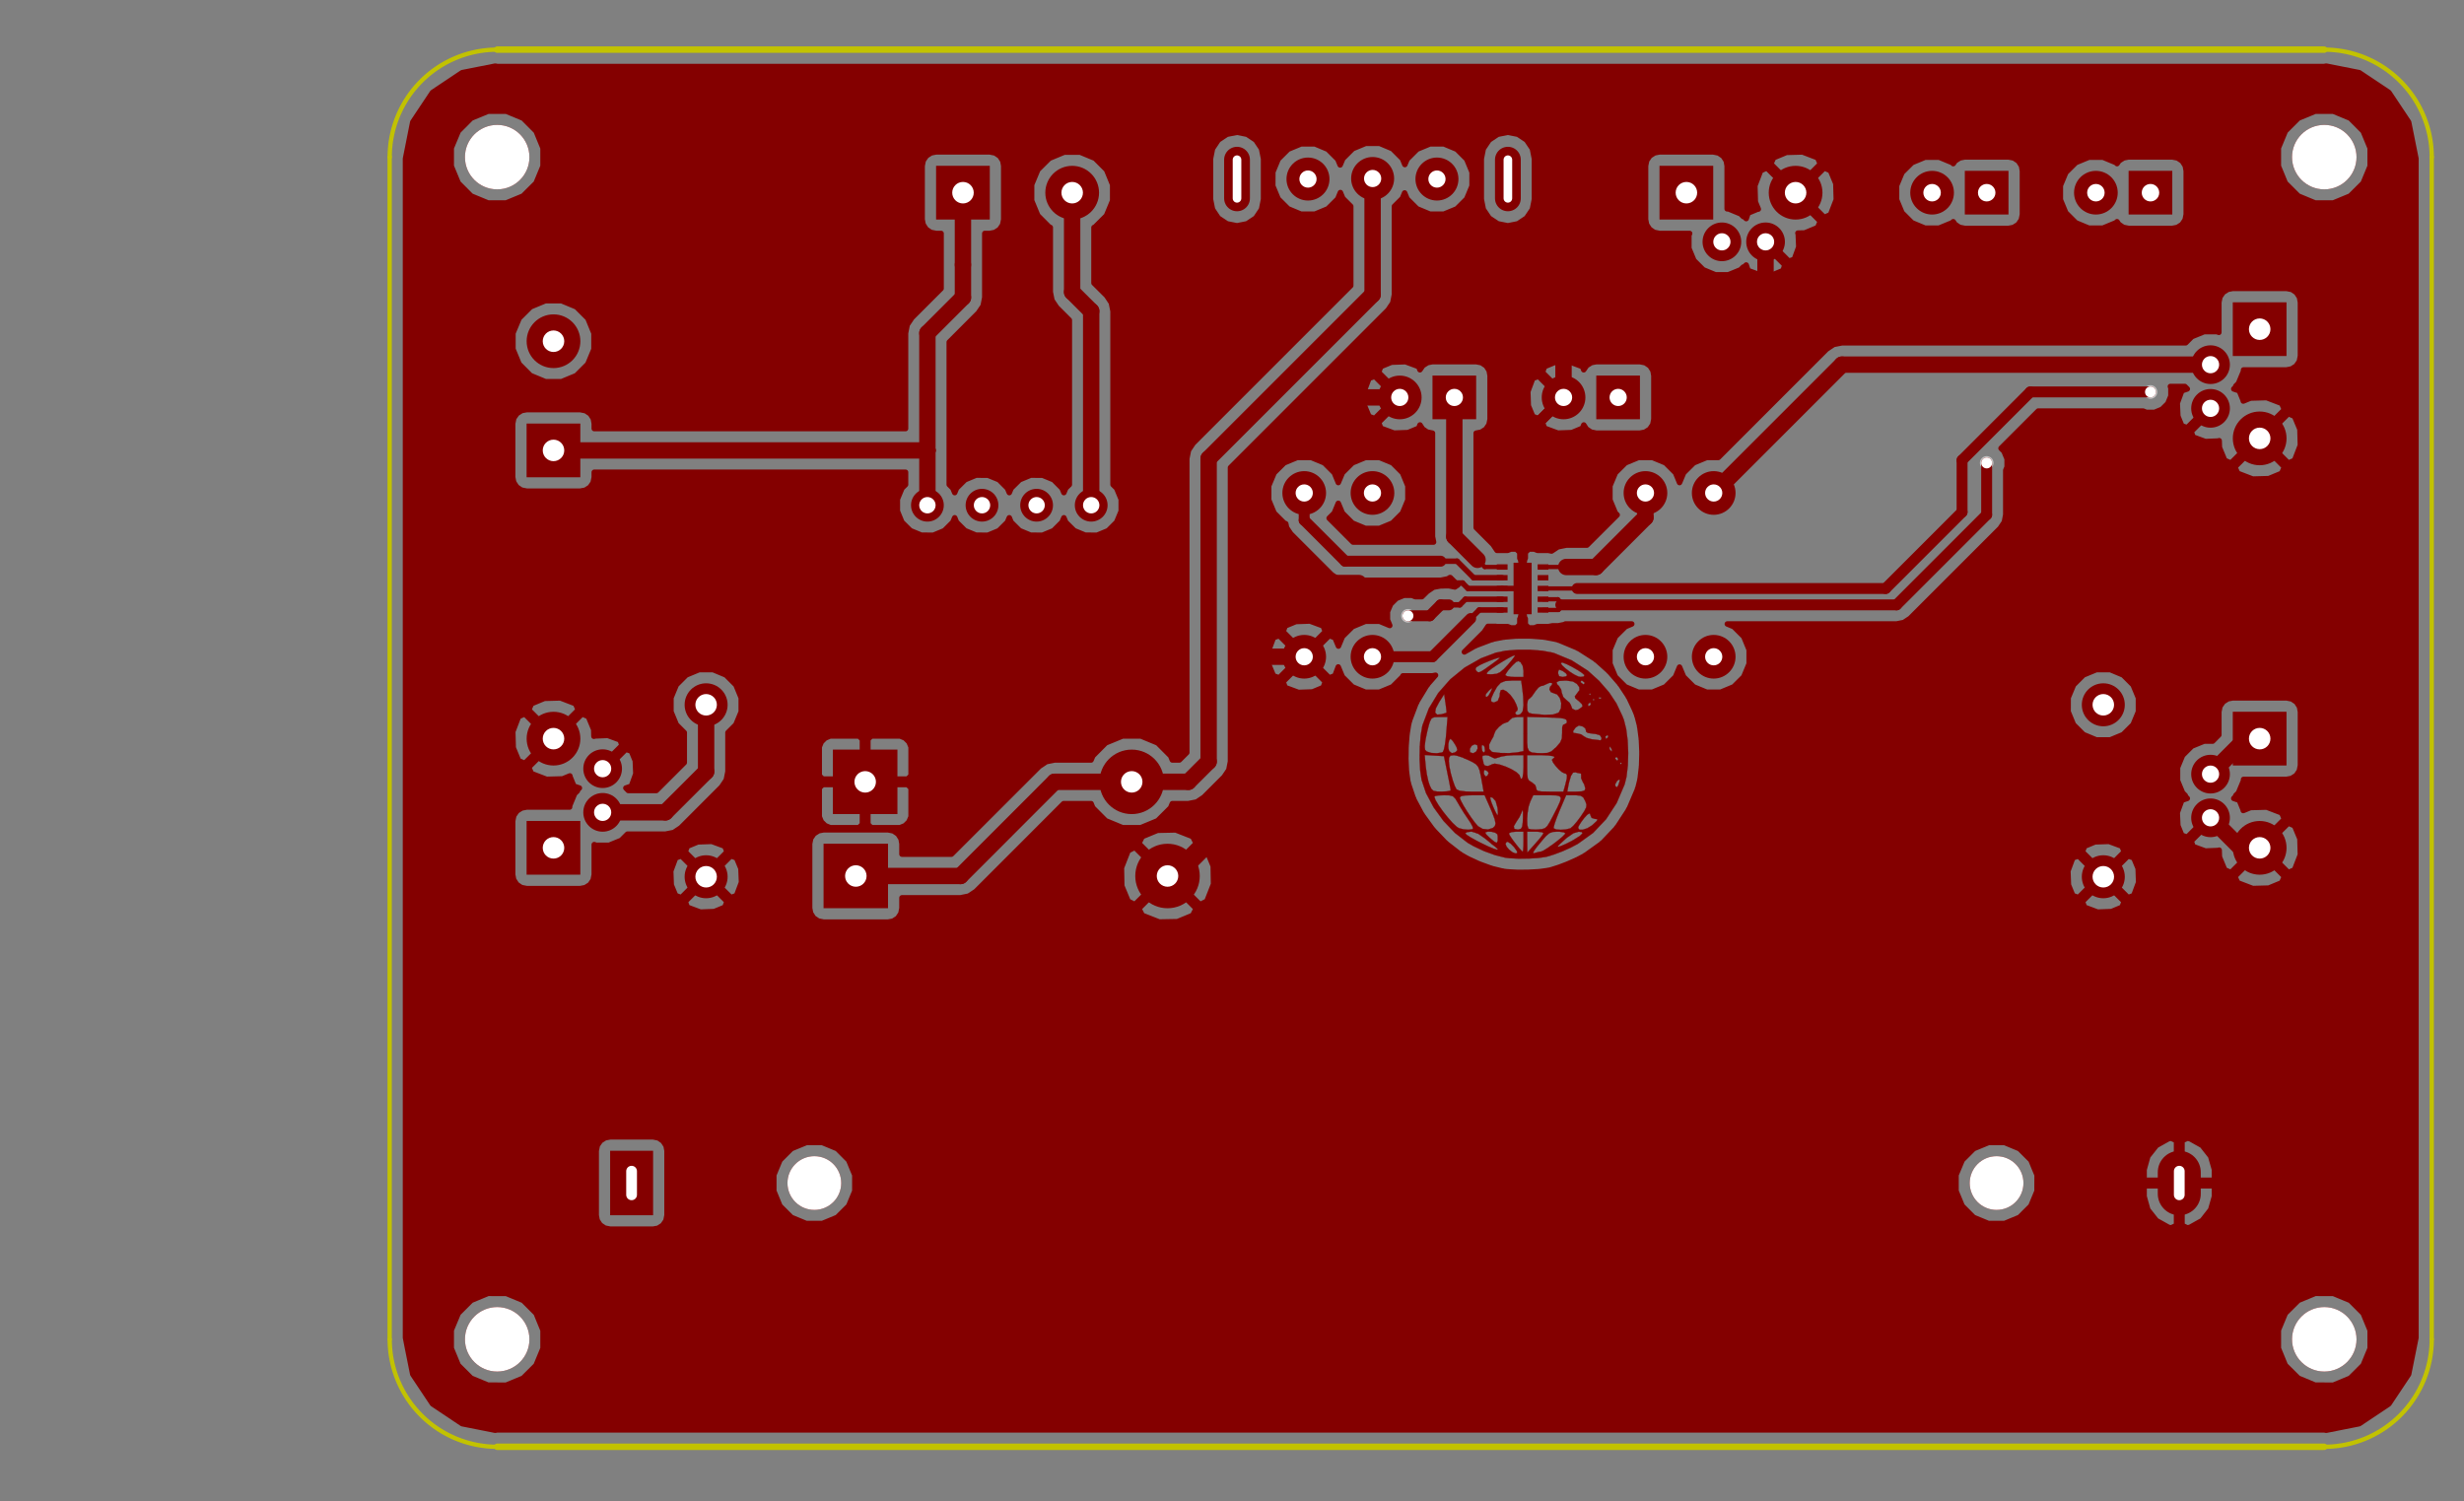 <?xml version="1.0" standalone="no"?>
 <!DOCTYPE svg PUBLIC "-//W3C//DTD SVG 1.1//EN" 
 "http://www.w3.org/Graphics/SVG/1.1/DTD/svg11.dtd"> 
<svg xmlns="http://www.w3.org/2000/svg" version="1.1" 
    width="11.463cm" height="6.985cm" viewBox="0 0 45130 27500 ">
<rect x="0" y="0" width="45130" height="27500" fill="#808080" stroke="none"/>
<title>SVG Picture created as SolarCharger2017-F.Cu.svg date 2017/10/24 20:01:04 </title>
  <desc>Picture generated by PCBNEW </desc>
<g style="fill:#000000; fill-opacity:1;stroke:#000000; stroke-opacity:1;
stroke-linecap:round; stroke-linejoin:round; "
 transform="translate(0 0) scale(1 1)">
</g>
<g style="fill:#840000; fill-opacity:0.0; 
stroke:#840000; stroke-width:-0; stroke-opacity:1; 
stroke-linecap:round; stroke-linejoin:round;">
</g>
<g style="fill:#840000; fill-opacity:1.0; 
stroke:#840000; stroke-width:3.937; stroke-opacity:1; 
stroke-linecap:round; stroke-linejoin:round;">
<polyline style="fill-rule:evenodd;"
points="28028,11901
28249,11919
28436,11954
28465,11962
28787,12095
29082,12284
29290,12472
29471,12680
29607,12885
29715,13114
29743,13185
29785,13353
29812,13562
29822,13793
29815,14022
29791,14228
29757,14366
29611,14708
29417,15005
29179,15256
28899,15457
28766,15527
28618,15593
28467,15650
28341,15689
28311,15696
28170,15716
27992,15726
27806,15727
27641,15719
27571,15710
27387,15664
27182,15590
26987,15498
26881,15437
26658,15264
26837,15264
26865,15292
26940,15340
27048,15400
27108,15431
27251,15500
27358,15545
27421,15564
27437,15557
27402,15523
27348,15480
27317,15455
27573,15455
27595,15509
27639,15560
27697,15607
27753,15631
27788,15628
27788,15622
28079,15622
28096,15629
28118,15622
28191,15602
28220,15600
28267,15581
28346,15532
28390,15501
28532,15501
28538,15512
28582,15499
28587,15497
28679,15458
28789,15402
28827,15380
28936,15311
28984,15265
28972,15240
28914,15234
28820,15261
28698,15345
28654,15384
28570,15461
28532,15501
28390,15501
28442,15465
28537,15392
28616,15326
28664,15277
28671,15263
28641,15245
28566,15234
28526,15233
28441,15238
28378,15261
28315,15315
28249,15391
28152,15509
28097,15584
28079,15622
27788,15622
27785,15593
27784,15591
27732,15517
27670,15454
27618,15420
27599,15419
27573,15455
27317,15455
27265,15412
27199,15358
27069,15268
27028,15255
27204,15255
27227,15289
27286,15346
27312,15369
27380,15423
27414,15437
27428,15412
27432,15394
27432,15315
27424,15280
27409,15269
27637,15269
27656,15308
27703,15378
27765,15460
27826,15536
27874,15588
27891,15600
27898,15569
27903,15492
27904,15416
27904,15233
27971,15233
27972,15425
27974,15616
28122,15450
28198,15363
28251,15294
28271,15259
28241,15243
28165,15234
28121,15233
27971,15233
27904,15233
27771,15233
27687,15241
27641,15261
27637,15269
27409,15269
27388,15253
27321,15235
27252,15232
27208,15245
27204,15255
27028,15255
26960,15234
26942,15233
26870,15242
26837,15263
26837,15264
26658,15264
26649,15257
26438,15036
26258,14788
26153,14591
26271,14591
26292,14653
26348,14747
26427,14859
26517,14972
26605,15072
26681,15143
26719,15168
26804,15190
26896,15197
26965,15188
26979,15180
26973,15144
26935,15073
26890,15005
26810,14886
26733,14760
26703,14708
26654,14626
26639,14611
26737,14611
26756,14663
26803,14751
26869,14859
26943,14970
27015,15068
27071,15133
27155,15182
27255,15193
27343,15165
27376,15133
27727,15133
27736,15182
27798,15195
27815,15193
27856,15180
27879,15144
27890,15069
27893,15009
27970,15009
27974,15111
27991,15174
27994,15179
28039,15191
28125,15195
28169,15193
28246,15186
28298,15168
28312,15156
28456,15156
28457,15171
28502,15192
28585,15199
28680,15192
28758,15173
28768,15168
28772,15164
28904,15164
28929,15197
28991,15197
29074,15170
29158,15118
29178,15100
29243,15040
29261,15010
29236,15001
29212,15000
29152,14981
29137,14950
29121,14905
29108,14900
29070,14925
29015,14985
28958,15061
28916,15129
28904,15164
28772,15164
28817,15125
28886,15044
28953,14954
29019,14854
29052,14788
29057,14737
29039,14682
29033,14669
28998,14605
28950,14575
28867,14566
28836,14566
28685,14566
28562,14854
28511,14982
28474,15088
28456,15156
28312,15156
28341,15128
28388,15052
28442,14950
28523,14792
28572,14685
28588,14619
28566,14583
28506,14569
28404,14566
28346,14566
28083,14566
28027,14684
27998,14773
27979,14888
27970,15009
27893,15009
27894,14983
27895,14880
27890,14839
27878,14854
27872,14874
27830,14967
27774,15053
27727,15133
27376,15133
27381,15129
27392,15082
27376,15004
27332,14886
27304,14820
27219,14627
27296,14627
27317,14698
27344,14766
27385,14858
27417,14919
27429,14933
27436,14904
27432,14830
27428,14795
27394,14674
27337,14610
27297,14600
27296,14627
27219,14627
27192,14566
26965,14566
26836,14570
26763,14583
26738,14607
26737,14611
26639,14611
26610,14584
26545,14568
26448,14566
26349,14570
26285,14581
26271,14591
26153,14591
26119,14529
26037,14283
26012,14115
26001,13909
26002,13829
26094,13829
26114,14045
26133,14181
26161,14308
26184,14380
26218,14451
26257,14486
26325,14498
26402,14500
26498,14495
26559,14484
26570,14475
26564,14433
26547,14342
26522,14218
26508,14150
26466,13943
26537,13943
26547,14041
26573,14166
26609,14294
26647,14400
26678,14458
26733,14483
26844,14497
26943,14500
27174,14500
27152,14375
27124,14219
27109,14154
27176,14154
27184,14187
27212,14224
27245,14205
27266,14160
27245,14127
27200,14103
27184,14109
27176,14154
27109,14154
27101,14114
27074,14047
27036,14001
26979,13964
26903,13926
26807,13884
27150,13884
27150,13886
27169,13961
27171,13986
27196,14023
27254,14031
27315,14007
27325,13999
27378,13987
27469,14004
27578,14041
27687,14091
27777,14145
27831,14196
27837,14217
27856,14261
27871,14266
27888,14236
27900,14154
27904,14050
27904,13833
27971,13833
27971,14061
27973,14183
27982,14256
28005,14297
28046,14323
28054,14327
28119,14380
28137,14432
28143,14467
28170,14487
28231,14497
28341,14499
28386,14500
28634,14500
28706,14500
28871,14500
28972,14495
29022,14479
29036,14446
29036,14441
29016,14368
29015,14367
29583,14367
29589,14402
29616,14421
29641,14381
29663,14313
29668,14284
29651,14279
29617,14306
29583,14367
29015,14367
28989,14321
28959,14254
28960,14213
28958,14172
28944,14166
28884,14155
28857,14146
28812,14152
28774,14211
28739,14329
28726,14391
28706,14500
28634,14500
28669,14375
28697,14260
28700,14195
28677,14169
28657,14166
28612,14145
28551,14094
28491,14028
28458,13983
29671,13983
29687,14000
29704,13983
29687,13966
29671,13983
28458,13983
28444,13964
28425,13918
28432,13907
28455,13887
29582,13887
29587,13900
29617,13931
29623,13933
29637,13907
29637,13900
29612,13867
29602,13866
29582,13887
28455,13887
28469,13874
28471,13863
28440,13849
28359,13838
28244,13833
28221,13833
27971,13833
27904,13833
27722,13833
27602,13840
27496,13858
27455,13872
27380,13894
27332,13874
27330,13872
27267,13841
27210,13833
27153,13844
27150,13884
26807,13884
26789,13876
26684,13842
26629,13833
26566,13841
26541,13878
26537,13943
26466,13943
26447,13850
26094,13829
26002,13829
26004,13687
26005,13675
26094,13675
26102,13734
26133,13766
26134,13766
26214,13791
26316,13797
26404,13784
26426,13774
26445,13732
26452,13701
26527,13701
26543,13756
26544,13758
26591,13795
26644,13783
26666,13769
26692,13740
26686,13714
26922,13714
26923,13770
26931,13782
26983,13797
27037,13766
27065,13707
27062,13687
27137,13687
27148,13753
27171,13784
27193,13768
27199,13749
27190,13680
27174,13656
27145,13644
27137,13687
27062,13687
27058,13649
27027,13638
27275,13638
27277,13718
27323,13769
27346,13776
27485,13792
27643,13794
27782,13782
27800,13779
27904,13758
27904,13446
27971,13446
27971,13600
27980,13699
28006,13756
28059,13784
28147,13793
28239,13796
28341,13791
28415,13762
28466,13717
29479,13717
29486,13731
29518,13765
29524,13741
29515,13715
29491,13678
29480,13679
29479,13717
28466,13717
28492,13695
28505,13682
28576,13599
28607,13525
28612,13427
28612,13415
28612,13393
28811,13393
28820,13424
28883,13433
28962,13452
29002,13481
29061,13516
29151,13540
29165,13542
29253,13552
29310,13560
29315,13561
29333,13539
29331,13508
29325,13500
29404,13500
29415,13532
29419,13533
29447,13509
29454,13500
29451,13469
29439,13466
29405,13490
29404,13500
29325,13500
29302,13466
29226,13444
29176,13439
29082,13425
29047,13400
29049,13385
29035,13340
28988,13306
28918,13289
28863,13323
28857,13329
28811,13393
28612,13393
28613,13319
28631,13274
28657,13266
28696,13241
28698,13208
28685,13181
28650,13164
28581,13152
28468,13145
28329,13140
27971,13131
27971,13446
27904,13446
27904,13133
27791,13133
27700,13148
27659,13183
27615,13227
27590,13233
27528,13257
27456,13313
27395,13381
27370,13437
27350,13498
27320,13548
27275,13638
27027,13638
27010,13633
26957,13658
26922,13714
26686,13714
26680,13691
26651,13637
26605,13568
26571,13534
26567,13533
26542,13561
26528,13627
26527,13701
26452,13701
26465,13639
26482,13511
26488,13441
26513,13133
26364,13133
26270,13136
26221,13158
26191,13216
26173,13271
26142,13394
26113,13532
26106,13572
26094,13675
26005,13675
26020,13477
26049,13304
26054,13283
26141,13053
26286,13053
26323,13089
26396,13084
26464,13065
26494,13054
26493,13020
26484,12942
26476,12882
26470,12844
27310,12844
27346,12865
27367,12866
27433,12837
27467,12753
27471,12697
27488,12641
27533,12633
27596,12665
27665,12730
27731,12821
27771,12901
27798,12980
27790,13018
27777,13025
27752,13056
27756,13069
27779,13096
27817,13092
27851,13079
27888,13030
27903,12931
27971,12931
27975,13016
28000,13056
28060,13073
28079,13075
28293,13094
28447,13087
28539,13057
28552,13047
28591,12971
28595,12877
28570,12786
28520,12720
28464,12700
28405,12677
28378,12626
28393,12575
28406,12565
28433,12528
28426,12511
28382,12506
28336,12526
28264,12559
28224,12566
28179,12593
28124,12659
28108,12683
28057,12756
28014,12797
28005,12800
27983,12829
27971,12903
27971,12931
27903,12931
27904,12922
27898,12757
27883,12621
27866,12496
28509,12496
28523,12537
28554,12566
28594,12631
28604,12686
28633,12768
28687,12819
28747,12870
28771,12913
28797,12981
28858,13009
28907,12998
28966,12957
28986,12936
28975,12900
29087,12900
29090,12930
29102,12933
29136,12909
29137,12900
29126,12867
29123,12866
29094,12890
29087,12900
28975,12900
28974,12898
28922,12846
28913,12839
28885,12816
29171,12816
29187,12833
29204,12816
29187,12800
29171,12816
28885,12816
28854,12791
28850,12777
29282,12777
29286,12797
29304,12800
29331,12787
29326,12777
29287,12773
29282,12777
28850,12777
28844,12756
28873,12716
29104,12716
29121,12733
29137,12716
29121,12700
29104,12716
28873,12716
28876,12712
28879,12708
28929,12640
28925,12585
28882,12527
28817,12487
28949,12487
28954,12500
28998,12532
29008,12533
29026,12512
29021,12500
28976,12467
28967,12466
28949,12487
28817,12487
28811,12483
28695,12467
28665,12466
28556,12473
28509,12496
27866,12496
27862,12466
27688,12466
27569,12474
27487,12507
27421,12578
27358,12690
27314,12789
27310,12844
26470,12844
26457,12754
27206,12754
27232,12766
27264,12739
27301,12675
27328,12614
27321,12606
27273,12647
27218,12710
27206,12754
26457,12754
26451,12716
26359,12861
26298,12976
26286,13053
26141,13053
26169,12978
26341,12695
26563,12442
26657,12366
27571,12366
27601,12385
27677,12397
27737,12400
27904,12400
27904,12333
28537,12333
28557,12385
28621,12400
28683,12388
28704,12367
28678,12330
28621,12290
28564,12267
28556,12266
28541,12294
28537,12333
27904,12333
27904,12287
27889,12195
27863,12151
28588,12151
28616,12191
28675,12245
28752,12303
28833,12355
28906,12390
28948,12399
29010,12390
29020,12365
28976,12326
28893,12272
28792,12214
28694,12165
28622,12137
28604,12135
28588,12151
27863,12151
27851,12130
27850,12130
27812,12110
27771,12124
27710,12181
27684,12209
27618,12286
27578,12347
27571,12366
26657,12366
26698,12332
27228,12332
27238,12348
27301,12351
27333,12350
27411,12342
27475,12313
27546,12253
27621,12173
27693,12088
27739,12026
27748,12000
27747,12000
27701,12017
27617,12061
27514,12122
27408,12188
27318,12249
27261,12295
27228,12332
26698,12332
26788,12259
27024,12259
27039,12285
27062,12309
27088,12315
27131,12297
27201,12252
27312,12173
27397,12111
27455,12065
27471,12048
27443,12049
27374,12070
27280,12105
27182,12146
27105,12182
27038,12224
27024,12259
26788,12259
26827,12227
27126,12057
27402,11953
27579,11918
27796,11901
28028,11901
" /> 
</g>
<g style="fill:#C2C200; fill-opacity:1.0; 
stroke:#C2C200; stroke-width:3.937; stroke-opacity:1; 
stroke-linecap:round; stroke-linejoin:round;">
</g>
<g style="fill:#C2C200; fill-opacity:1.0; 
stroke:#C2C200; stroke-width:118.11; stroke-opacity:1; 
stroke-linecap:round; stroke-linejoin:round;">
</g>
<g style="fill:#C2C200; fill-opacity:0.0; 
stroke:#C2C200; stroke-width:118.11; stroke-opacity:1; 
stroke-linecap:round; stroke-linejoin:round;">
<path d="M9106 26500
L42570 26500
" />
<path d="M9106 909
L42570 909
" />
</g>
<g style="fill:#C2C200; fill-opacity:0.0; 
stroke:#C2C200; stroke-width:78.74; stroke-opacity:1; 
stroke-linecap:round; stroke-linejoin:round;">
<path d="M7137 2877
L7137 24531
" />
<path d="M44539 24531
L44539 2877
" />
<path d="M42570.9 26500 A1968.5 1968.5 0.0 0 0 44539.4 24531.5 " />
<path d="M7137.8 24531.5 A1968.5 1968.5 0.0 0 0 9106.3 26500 " />
<path d="M9106.3 909.449 A1968.5 1968.5 0.0 0 0 7137.8 2877.95 " />
<path d="M44539.4 2877.95 A1968.5 1968.5 0.0 0 0 42570.9 909.449 " />
</g>
<g style="fill:#840000; fill-opacity:0.0; 
stroke:#840000; stroke-width:78.74; stroke-opacity:1; 
stroke-linecap:round; stroke-linejoin:round;">
</g>
<g style="fill:#840000; fill-opacity:1.0; 
stroke:#840000; stroke-width:0; stroke-opacity:1; 
stroke-linecap:round; stroke-linejoin:round;">
<circle cx="12933.1" cy="16059.1" r="393.701" /> 
</g>
<g style="fill:#840000; fill-opacity:1.0; 
stroke:#840000; stroke-width:39.37; stroke-opacity:1; 
stroke-linecap:round; stroke-linejoin:round;">
</g>
<g style="fill:#840000; fill-opacity:1.0; 
stroke:#840000; stroke-width:0; stroke-opacity:1; 
stroke-linecap:round; stroke-linejoin:round;">
<circle cx="12933.1" cy="12909.4" r="393.701" /> 
</g>
<g style="fill:#840000; fill-opacity:1.0; 
stroke:#840000; stroke-width:39.37; stroke-opacity:1; 
stroke-linecap:round; stroke-linejoin:round;">
</g>
<g style="fill:#840000; fill-opacity:1.0; 
stroke:#840000; stroke-width:0; stroke-opacity:1; 
stroke-linecap:round; stroke-linejoin:round;">
<circle cx="38523.6" cy="16059.1" r="393.701" /> 
</g>
<g style="fill:#840000; fill-opacity:1.0; 
stroke:#840000; stroke-width:39.37; stroke-opacity:1; 
stroke-linecap:round; stroke-linejoin:round;">
</g>
<g style="fill:#840000; fill-opacity:1.0; 
stroke:#840000; stroke-width:0; stroke-opacity:1; 
stroke-linecap:round; stroke-linejoin:round;">
<circle cx="38523.6" cy="12909.4" r="393.701" /> 
</g>
<g style="fill:#840000; fill-opacity:1.0; 
stroke:#840000; stroke-width:39.37; stroke-opacity:1; 
stroke-linecap:round; stroke-linejoin:round;">
</g>
<g style="fill:#840000; fill-opacity:1.0; 
stroke:#840000; stroke-width:0; stroke-opacity:1; 
stroke-linecap:round; stroke-linejoin:round;">
<circle cx="20728.3" cy="14320.9" r="590.551" /> 
</g>
<g style="fill:#840000; fill-opacity:1.0; 
stroke:#840000; stroke-width:39.37; stroke-opacity:1; 
stroke-linecap:round; stroke-linejoin:round;">
</g>
<g style="fill:#840000; fill-opacity:1.0; 
stroke:#840000; stroke-width:0; stroke-opacity:1; 
stroke-linecap:round; stroke-linejoin:round;">
<polyline style="fill-rule:evenodd;"
points="15255,14911
15255,13730
16437,13730
16437,14911
15255,14911
" /> 
<polyline style="fill-rule:evenodd;"
points="15084,16635
15084,15454
16265,15454
16265,16635
15084,16635
" /> 
<circle cx="21383.9" cy="16045.3" r="590.551" /> 
</g>
<g style="fill:#840000; fill-opacity:1.0; 
stroke:#840000; stroke-width:39.37; stroke-opacity:1; 
stroke-linecap:round; stroke-linejoin:round;">
</g>
<g style="fill:#840000; fill-opacity:1.0; 
stroke:#840000; stroke-width:0; stroke-opacity:1; 
stroke-linecap:round; stroke-linejoin:round;">
<circle cx="16986.2" cy="9253.94" r="300" /> 
</g>
<g style="fill:#840000; fill-opacity:1.0; 
stroke:#840000; stroke-width:39.37; stroke-opacity:1; 
stroke-linecap:round; stroke-linejoin:round;">
</g>
<g style="fill:#840000; fill-opacity:1.0; 
stroke:#840000; stroke-width:0; stroke-opacity:1; 
stroke-linecap:round; stroke-linejoin:round;">
<circle cx="17986.2" cy="9253.94" r="300" /> 
</g>
<g style="fill:#840000; fill-opacity:1.0; 
stroke:#840000; stroke-width:39.37; stroke-opacity:1; 
stroke-linecap:round; stroke-linejoin:round;">
</g>
<g style="fill:#840000; fill-opacity:1.0; 
stroke:#840000; stroke-width:0; stroke-opacity:1; 
stroke-linecap:round; stroke-linejoin:round;">
<circle cx="18986.2" cy="9253.94" r="300" /> 
</g>
<g style="fill:#840000; fill-opacity:1.0; 
stroke:#840000; stroke-width:39.37; stroke-opacity:1; 
stroke-linecap:round; stroke-linejoin:round;">
</g>
<g style="fill:#840000; fill-opacity:1.0; 
stroke:#840000; stroke-width:0; stroke-opacity:1; 
stroke-linecap:round; stroke-linejoin:round;">
<circle cx="19986.2" cy="9253.94" r="300" /> 
</g>
<g style="fill:#840000; fill-opacity:1.0; 
stroke:#840000; stroke-width:39.37; stroke-opacity:1; 
stroke-linecap:round; stroke-linejoin:round;">
</g>
<g style="fill:#840000; fill-opacity:1.0; 
stroke:#840000; stroke-width:0; stroke-opacity:1; 
stroke-linecap:round; stroke-linejoin:round;">
<circle cx="23887.8" cy="9029.53" r="400" /> 
</g>
<g style="fill:#840000; fill-opacity:1.0; 
stroke:#840000; stroke-width:39.37; stroke-opacity:1; 
stroke-linecap:round; stroke-linejoin:round;">
</g>
<g style="fill:#840000; fill-opacity:1.0; 
stroke:#840000; stroke-width:0; stroke-opacity:1; 
stroke-linecap:round; stroke-linejoin:round;">
<circle cx="23887.8" cy="12029.5" r="400" /> 
</g>
<g style="fill:#840000; fill-opacity:1.0; 
stroke:#840000; stroke-width:39.37; stroke-opacity:1; 
stroke-linecap:round; stroke-linejoin:round;">
</g>
<g style="fill:#840000; fill-opacity:1.0; 
stroke:#840000; stroke-width:0; stroke-opacity:1; 
stroke-linecap:round; stroke-linejoin:round;">
<circle cx="25137.8" cy="12029.5" r="400" /> 
</g>
<g style="fill:#840000; fill-opacity:1.0; 
stroke:#840000; stroke-width:39.37; stroke-opacity:1; 
stroke-linecap:round; stroke-linejoin:round;">
</g>
<g style="fill:#840000; fill-opacity:1.0; 
stroke:#840000; stroke-width:0; stroke-opacity:1; 
stroke-linecap:round; stroke-linejoin:round;">
<circle cx="25137.8" cy="9029.53" r="400" /> 
</g>
<g style="fill:#840000; fill-opacity:1.0; 
stroke:#840000; stroke-width:39.37; stroke-opacity:1; 
stroke-linecap:round; stroke-linejoin:round;">
</g>
<g style="fill:#840000; fill-opacity:1.0; 
stroke:#840000; stroke-width:0; stroke-opacity:1; 
stroke-linecap:round; stroke-linejoin:round;">
<circle cx="30137.8" cy="9029.53" r="400" /> 
</g>
<g style="fill:#840000; fill-opacity:1.0; 
stroke:#840000; stroke-width:39.37; stroke-opacity:1; 
stroke-linecap:round; stroke-linejoin:round;">
</g>
<g style="fill:#840000; fill-opacity:1.0; 
stroke:#840000; stroke-width:0; stroke-opacity:1; 
stroke-linecap:round; stroke-linejoin:round;">
<circle cx="30137.8" cy="12029.5" r="400" /> 
</g>
<g style="fill:#840000; fill-opacity:1.0; 
stroke:#840000; stroke-width:39.37; stroke-opacity:1; 
stroke-linecap:round; stroke-linejoin:round;">
</g>
<g style="fill:#840000; fill-opacity:1.0; 
stroke:#840000; stroke-width:0; stroke-opacity:1; 
stroke-linecap:round; stroke-linejoin:round;">
<circle cx="31387.8" cy="9029.53" r="400" /> 
</g>
<g style="fill:#840000; fill-opacity:1.0; 
stroke:#840000; stroke-width:39.37; stroke-opacity:1; 
stroke-linecap:round; stroke-linejoin:round;">
</g>
<g style="fill:#840000; fill-opacity:1.0; 
stroke:#840000; stroke-width:0; stroke-opacity:1; 
stroke-linecap:round; stroke-linejoin:round;">
<circle cx="31387.8" cy="12029.5" r="400" /> 
</g>
<g style="fill:#840000; fill-opacity:1.0; 
stroke:#840000; stroke-width:39.37; stroke-opacity:1; 
stroke-linecap:round; stroke-linejoin:round;">
</g>
<g style="fill:#840000; fill-opacity:1.0; 
stroke:#840000; stroke-width:0; stroke-opacity:1; 
stroke-linecap:round; stroke-linejoin:round;">
<polyline style="fill-rule:evenodd;"
points="28163,10435
28163,10336
28360,10336
28360,10435
28163,10435
" /> 
<polyline style="fill-rule:evenodd;"
points="28163,10631
28163,10533
28360,10533
28360,10631
28163,10631
" /> 
<polyline style="fill-rule:evenodd;"
points="28163,11222
28163,11124
28360,11124
28360,11222
28163,11222
" /> 
<polyline style="fill-rule:evenodd;"
points="28163,11025
28163,10927
28360,10927
28360,11025
28163,11025
" /> 
<polyline style="fill-rule:evenodd;"
points="28163,10828
28163,10730
28360,10730
28360,10828
28163,10828
" /> 
<polyline style="fill-rule:evenodd;"
points="27415,11222
27415,11124
27612,11124
27612,11222
27415,11222
" /> 
<polyline style="fill-rule:evenodd;"
points="27415,11025
27415,10927
27612,10927
27612,11025
27415,11025
" /> 
<polyline style="fill-rule:evenodd;"
points="27415,10435
27415,10336
27612,10336
27612,10435
27415,10435
" /> 
<polyline style="fill-rule:evenodd;"
points="27415,10631
27415,10533
27612,10533
27612,10631
27415,10631
" /> 
<polyline style="fill-rule:evenodd;"
points="27722,11251
27722,10307
28053,10307
28053,11251
27722,11251
" /> 
<polyline style="fill-rule:evenodd;"
points="27415,10828
27415,10730
27612,10730
27612,10828
27415,10828
" /> 
<polyline style="fill-rule:evenodd;"
points="27037,6879
27037,7679
26237,7679
26237,6879
27037,6879
" /> 
<circle cx="25637.8" cy="7279.53" r="400" /> 
</g>
<g style="fill:#840000; fill-opacity:1.0; 
stroke:#840000; stroke-width:39.37; stroke-opacity:1; 
stroke-linecap:round; stroke-linejoin:round;">
</g>
<g style="fill:#840000; fill-opacity:1.0; 
stroke:#840000; stroke-width:0; stroke-opacity:1; 
stroke-linecap:round; stroke-linejoin:round;">
<polyline style="fill-rule:evenodd;"
points="30037,6879
30037,7679
29237,7679
29237,6879
30037,6879
" /> 
<circle cx="28637.8" cy="7279.53" r="400" /> 
</g>
<g style="fill:#840000; fill-opacity:1.0; 
stroke:#840000; stroke-width:39.37; stroke-opacity:1; 
stroke-linecap:round; stroke-linejoin:round;">
</g>
<g style="fill:#840000; fill-opacity:1.0; 
stroke:#840000; stroke-width:0; stroke-opacity:1; 
stroke-linecap:round; stroke-linejoin:round;">
<circle cx="27937.8" cy="13800" r="1.968" /> 
</g>
<g style="fill:#840000; fill-opacity:1.0; 
stroke:#840000; stroke-width:39.37; stroke-opacity:1; 
stroke-linecap:round; stroke-linejoin:round;">
</g>
<g style="fill:#840000; fill-opacity:1.0; 
stroke:#840000; stroke-width:0; stroke-opacity:1; 
stroke-linecap:round; stroke-linejoin:round;">
<polyline style="fill-rule:evenodd;"
points="17145,4021
17145,3037
18129,3037
18129,4021
17145,4021
" /> 
<circle cx="19637.8" cy="3529.53" r="492" /> 
</g>
<g style="fill:#840000; fill-opacity:1.0; 
stroke:#840000; stroke-width:39.37; stroke-opacity:1; 
stroke-linecap:round; stroke-linejoin:round;">
</g>
<g style="fill:#840000; fill-opacity:1.0; 
stroke:#840000; stroke-width:0; stroke-opacity:1; 
stroke-linecap:round; stroke-linejoin:round;">
<circle cx="36568.9" cy="21669.3" r="492.126" /> 
</g>
<g style="fill:#840000; fill-opacity:1.0; 
stroke:#840000; stroke-width:39.37; stroke-opacity:1; 
stroke-linecap:round; stroke-linejoin:round;">
</g>
<g style="fill:#840000; fill-opacity:1.0; 
stroke:#840000; stroke-width:0; stroke-opacity:1; 
stroke-linecap:round; stroke-linejoin:round;">
<polyline style="fill-rule:evenodd;"
points="11175,22259
11175,21078
11962,21078
11962,22259
11175,22259
" /> 
</g>
<g style="fill:#840000; fill-opacity:1.0; 
stroke:#840000; stroke-width:787.402; stroke-opacity:1; 
stroke-linecap:round; stroke-linejoin:round;">
</g>
<g style="fill:#840000; fill-opacity:0.0; 
stroke:#840000; stroke-width:787.402; stroke-opacity:1; 
stroke-linecap:round; stroke-linejoin:round;">
<path d="M39915 21472
L39915 21866
" />
</g>
<g style="fill:#840000; fill-opacity:1.0; 
stroke:#840000; stroke-width:0; stroke-opacity:1; 
stroke-linecap:round; stroke-linejoin:round;">
<circle cx="14915.4" cy="21669.3" r="492.126" /> 
</g>
<g style="fill:#840000; fill-opacity:1.0; 
stroke:#840000; stroke-width:39.37; stroke-opacity:1; 
stroke-linecap:round; stroke-linejoin:round;">
</g>
<g style="fill:#840000; fill-opacity:1.0; 
stroke:#840000; stroke-width:0; stroke-opacity:1; 
stroke-linecap:round; stroke-linejoin:round;">
<polyline style="fill-rule:evenodd;"
points="30395,4021
30395,3037
31379,3037
31379,4021
30395,4021
" /> 
<circle cx="32887.8" cy="3529.53" r="492" /> 
</g>
<g style="fill:#840000; fill-opacity:1.0; 
stroke:#840000; stroke-width:39.37; stroke-opacity:1; 
stroke-linecap:round; stroke-linejoin:round;">
</g>
<g style="fill:#840000; fill-opacity:1.0; 
stroke:#840000; stroke-width:0; stroke-opacity:1; 
stroke-linecap:round; stroke-linejoin:round;">
<circle cx="31537.8" cy="4429.53" r="354.331" /> 
</g>
<g style="fill:#840000; fill-opacity:1.0; 
stroke:#840000; stroke-width:39.37; stroke-opacity:1; 
stroke-linecap:round; stroke-linejoin:round;">
</g>
<g style="fill:#840000; fill-opacity:1.0; 
stroke:#840000; stroke-width:0; stroke-opacity:1; 
stroke-linecap:round; stroke-linejoin:round;">
<circle cx="32337.8" cy="4429.53" r="354.331" /> 
</g>
<g style="fill:#840000; fill-opacity:1.0; 
stroke:#840000; stroke-width:39.37; stroke-opacity:1; 
stroke-linecap:round; stroke-linejoin:round;">
</g>
<g style="fill:#840000; fill-opacity:1.0; 
stroke:#840000; stroke-width:0; stroke-opacity:1; 
stroke-linecap:round; stroke-linejoin:round;">
<circle cx="38387.8" cy="3529.53" r="400" /> 
</g>
<g style="fill:#840000; fill-opacity:1.0; 
stroke:#840000; stroke-width:39.37; stroke-opacity:1; 
stroke-linecap:round; stroke-linejoin:round;">
</g>
<g style="fill:#840000; fill-opacity:1.0; 
stroke:#840000; stroke-width:0; stroke-opacity:1; 
stroke-linecap:round; stroke-linejoin:round;">
<polyline style="fill-rule:evenodd;"
points="38987,3929
38987,3129
39787,3129
39787,3929
38987,3929
" /> 
<circle cx="35387.8" cy="3529.53" r="400" /> 
</g>
<g style="fill:#840000; fill-opacity:1.0; 
stroke:#840000; stroke-width:39.37; stroke-opacity:1; 
stroke-linecap:round; stroke-linejoin:round;">
</g>
<g style="fill:#840000; fill-opacity:1.0; 
stroke:#840000; stroke-width:0; stroke-opacity:1; 
stroke-linecap:round; stroke-linejoin:round;">
<polyline style="fill-rule:evenodd;"
points="35987,3929
35987,3129
36787,3129
36787,3929
35987,3929
" /> 
<polyline style="fill-rule:evenodd;"
points="40895,5537
41879,5537
41879,6521
40895,6521
40895,5537
" /> 
<circle cx="41387.8" cy="8029.53" r="492" /> 
</g>
<g style="fill:#840000; fill-opacity:1.0; 
stroke:#840000; stroke-width:39.37; stroke-opacity:1; 
stroke-linecap:round; stroke-linejoin:round;">
</g>
<g style="fill:#840000; fill-opacity:1.0; 
stroke:#840000; stroke-width:0; stroke-opacity:1; 
stroke-linecap:round; stroke-linejoin:round;">
<circle cx="40487.8" cy="6679.53" r="354.331" /> 
</g>
<g style="fill:#840000; fill-opacity:1.0; 
stroke:#840000; stroke-width:39.37; stroke-opacity:1; 
stroke-linecap:round; stroke-linejoin:round;">
</g>
<g style="fill:#840000; fill-opacity:1.0; 
stroke:#840000; stroke-width:0; stroke-opacity:1; 
stroke-linecap:round; stroke-linejoin:round;">
<circle cx="40487.8" cy="7479.53" r="354.331" /> 
</g>
<g style="fill:#840000; fill-opacity:1.0; 
stroke:#840000; stroke-width:39.37; stroke-opacity:1; 
stroke-linecap:round; stroke-linejoin:round;">
</g>
<g style="fill:#840000; fill-opacity:1.0; 
stroke:#840000; stroke-width:0; stroke-opacity:1; 
stroke-linecap:round; stroke-linejoin:round;">
<polyline style="fill-rule:evenodd;"
points="10629,8742
9645,8742
9645,7758
10629,7758
10629,8742
" /> 
<circle cx="10137.8" cy="6250" r="492" /> 
</g>
<g style="fill:#840000; fill-opacity:1.0; 
stroke:#840000; stroke-width:39.37; stroke-opacity:1; 
stroke-linecap:round; stroke-linejoin:round;">
</g>
<g style="fill:#840000; fill-opacity:1.0; 
stroke:#840000; stroke-width:0; stroke-opacity:1; 
stroke-linecap:round; stroke-linejoin:round;">
<polyline style="fill-rule:evenodd;"
points="10629,16021
9645,16021
9645,15037
10629,15037
10629,16021
" /> 
<circle cx="10137.8" cy="13529.5" r="492" /> 
</g>
<g style="fill:#840000; fill-opacity:1.0; 
stroke:#840000; stroke-width:39.37; stroke-opacity:1; 
stroke-linecap:round; stroke-linejoin:round;">
</g>
<g style="fill:#840000; fill-opacity:1.0; 
stroke:#840000; stroke-width:0; stroke-opacity:1; 
stroke-linecap:round; stroke-linejoin:round;">
<circle cx="11037.8" cy="14879.5" r="354.331" /> 
</g>
<g style="fill:#840000; fill-opacity:1.0; 
stroke:#840000; stroke-width:39.37; stroke-opacity:1; 
stroke-linecap:round; stroke-linejoin:round;">
</g>
<g style="fill:#840000; fill-opacity:1.0; 
stroke:#840000; stroke-width:0; stroke-opacity:1; 
stroke-linecap:round; stroke-linejoin:round;">
<circle cx="11037.8" cy="14079.5" r="354.331" /> 
</g>
<g style="fill:#840000; fill-opacity:1.0; 
stroke:#840000; stroke-width:39.37; stroke-opacity:1; 
stroke-linecap:round; stroke-linejoin:round;">
</g>
<g style="fill:#840000; fill-opacity:1.0; 
stroke:#840000; stroke-width:0; stroke-opacity:1; 
stroke-linecap:round; stroke-linejoin:round;">
<polyline style="fill-rule:evenodd;"
points="40895,13037
41879,13037
41879,14021
40895,14021
40895,13037
" /> 
<circle cx="41387.8" cy="15529.5" r="492" /> 
</g>
<g style="fill:#840000; fill-opacity:1.0; 
stroke:#840000; stroke-width:39.37; stroke-opacity:1; 
stroke-linecap:round; stroke-linejoin:round;">
</g>
<g style="fill:#840000; fill-opacity:1.0; 
stroke:#840000; stroke-width:0; stroke-opacity:1; 
stroke-linecap:round; stroke-linejoin:round;">
<circle cx="40487.8" cy="14179.5" r="354.331" /> 
</g>
<g style="fill:#840000; fill-opacity:1.0; 
stroke:#840000; stroke-width:39.37; stroke-opacity:1; 
stroke-linecap:round; stroke-linejoin:round;">
</g>
<g style="fill:#840000; fill-opacity:1.0; 
stroke:#840000; stroke-width:0; stroke-opacity:1; 
stroke-linecap:round; stroke-linejoin:round;">
<circle cx="40487.8" cy="14979.5" r="354.331" /> 
</g>
<g style="fill:#840000; fill-opacity:1.0; 
stroke:#840000; stroke-width:39.37; stroke-opacity:1; 
stroke-linecap:round; stroke-linejoin:round;">
</g>
<g style="fill:#840000; fill-opacity:1.0; 
stroke:#840000; stroke-width:0; stroke-opacity:1; 
stroke-linecap:round; stroke-linejoin:round;">
<circle cx="42570.9" cy="2877.95" r="590.551" /> 
</g>
<g style="fill:#840000; fill-opacity:1.0; 
stroke:#840000; stroke-width:39.37; stroke-opacity:1; 
stroke-linecap:round; stroke-linejoin:round;">
</g>
<g style="fill:#840000; fill-opacity:1.0; 
stroke:#840000; stroke-width:0; stroke-opacity:1; 
stroke-linecap:round; stroke-linejoin:round;">
<circle cx="9106.3" cy="2877.95" r="590.551" /> 
</g>
<g style="fill:#840000; fill-opacity:1.0; 
stroke:#840000; stroke-width:39.37; stroke-opacity:1; 
stroke-linecap:round; stroke-linejoin:round;">
</g>
<g style="fill:#840000; fill-opacity:1.0; 
stroke:#840000; stroke-width:0; stroke-opacity:1; 
stroke-linecap:round; stroke-linejoin:round;">
<circle cx="9106.3" cy="24531.5" r="590.551" /> 
</g>
<g style="fill:#840000; fill-opacity:1.0; 
stroke:#840000; stroke-width:39.37; stroke-opacity:1; 
stroke-linecap:round; stroke-linejoin:round;">
</g>
<g style="fill:#840000; fill-opacity:1.0; 
stroke:#840000; stroke-width:0; stroke-opacity:1; 
stroke-linecap:round; stroke-linejoin:round;">
<circle cx="42570.9" cy="24531.5" r="590.551" /> 
</g>
<g style="fill:#840000; fill-opacity:1.0; 
stroke:#840000; stroke-width:39.37; stroke-opacity:1; 
stroke-linecap:round; stroke-linejoin:round;">
</g>
<g style="fill:#840000; fill-opacity:1.0; 
stroke:#840000; stroke-width:0; stroke-opacity:1; 
stroke-linecap:round; stroke-linejoin:round;">
<circle cx="25140.8" cy="3269.53" r="393.701" /> 
</g>
<g style="fill:#840000; fill-opacity:1.0; 
stroke:#840000; stroke-width:39.37; stroke-opacity:1; 
stroke-linecap:round; stroke-linejoin:round;">
</g>
<g style="fill:#840000; fill-opacity:1.0; 
stroke:#840000; stroke-width:0; stroke-opacity:1; 
stroke-linecap:round; stroke-linejoin:round;">
<circle cx="23956.7" cy="3279.53" r="393.701" /> 
</g>
<g style="fill:#840000; fill-opacity:1.0; 
stroke:#840000; stroke-width:39.37; stroke-opacity:1; 
stroke-linecap:round; stroke-linejoin:round;">
</g>
<g style="fill:#840000; fill-opacity:1.0; 
stroke:#840000; stroke-width:0; stroke-opacity:1; 
stroke-linecap:round; stroke-linejoin:round;">
<circle cx="26318.9" cy="3279.53" r="393.701" /> 
</g>
<g style="fill:#840000; fill-opacity:1.0; 
stroke:#840000; stroke-width:39.37; stroke-opacity:1; 
stroke-linecap:round; stroke-linejoin:round;">
</g>
<g style="fill:#840000; fill-opacity:1.0; 
stroke:#840000; stroke-width:472.441; stroke-opacity:1; 
stroke-linecap:round; stroke-linejoin:round;">
</g>
<g style="fill:#840000; fill-opacity:0.0; 
stroke:#840000; stroke-width:472.441; stroke-opacity:1; 
stroke-linecap:round; stroke-linejoin:round;">
<path d="M22657 3633
L22657 2925
" />
<path d="M27618 3633
L27618 2925
" />
</g>
<g style="fill:#C2C2C2; fill-opacity:0.0; 
stroke:#C2C2C2; stroke-width:472.441; stroke-opacity:1; 
stroke-linecap:round; stroke-linejoin:round;">
</g>
<g style="fill:#C2C2C2; fill-opacity:1.0; 
stroke:#C2C2C2; stroke-width:0; stroke-opacity:1; 
stroke-linecap:round; stroke-linejoin:round;">
<circle cx="36387.8" cy="8479.53" r="125" /> 
</g>
<g style="fill:#C2C2C2; fill-opacity:1.0; 
stroke:#C2C2C2; stroke-width:39.37; stroke-opacity:1; 
stroke-linecap:round; stroke-linejoin:round;">
</g>
<g style="fill:#C2C2C2; fill-opacity:1.0; 
stroke:#C2C2C2; stroke-width:0; stroke-opacity:1; 
stroke-linecap:round; stroke-linejoin:round;">
<circle cx="25787.8" cy="11279.5" r="125" /> 
</g>
<g style="fill:#C2C2C2; fill-opacity:1.0; 
stroke:#C2C2C2; stroke-width:39.37; stroke-opacity:1; 
stroke-linecap:round; stroke-linejoin:round;">
</g>
<g style="fill:#C2C2C2; fill-opacity:1.0; 
stroke:#C2C2C2; stroke-width:0; stroke-opacity:1; 
stroke-linecap:round; stroke-linejoin:round;">
<circle cx="39387.8" cy="7179.53" r="125" /> 
</g>
<g style="fill:#C2C2C2; fill-opacity:1.0; 
stroke:#C2C2C2; stroke-width:39.37; stroke-opacity:1; 
stroke-linecap:round; stroke-linejoin:round;">
</g>
<g style="fill:#840000; fill-opacity:1.0; 
stroke:#840000; stroke-width:39.37; stroke-opacity:1; 
stroke-linecap:round; stroke-linejoin:round;">
</g>
<g style="fill:#840000; fill-opacity:1.0; 
stroke:#840000; stroke-width:300; stroke-opacity:1; 
stroke-linecap:round; stroke-linejoin:round;">
</g>
<g style="fill:#840000; fill-opacity:0.0; 
stroke:#840000; stroke-width:300; stroke-opacity:1; 
stroke-linecap:round; stroke-linejoin:round;">
<path d="M28687 10385
L29231 10385
" />
<path d="M29231 10385
L30137 9479
" />
<path d="M30137 9479
L30137 9029
" />
</g>
<g style="fill:#840000; fill-opacity:0.0; 
stroke:#840000; stroke-width:78.74; stroke-opacity:1; 
stroke-linecap:round; stroke-linejoin:round;">
<path d="M28261 10385
L28687 10385
" />
<path d="M30137 9479
L30137 9029
" />
<path d="M29231 10385
L30137 9479
" />
</g>
<g style="fill:#840000; fill-opacity:0.0; 
stroke:#840000; stroke-width:300; stroke-opacity:1; 
stroke-linecap:round; stroke-linejoin:round;">
<path d="M40487 6679
L33737 6679
" />
<path d="M33737 6679
L31387 9029
" />
<path d="M23887 12029
L22787 12029
" />
<path d="M22837 12000
L22787 12000
" />
<path d="M22817 12000
L22837 12000
" />
<path d="M22787 12029
L22817 12000
" />
<path d="M21383 16045
L21542 16045
" />
<path d="M21542 16045
L22787 14800
" />
<path d="M22787 14800
L22787 12000
" />
<path d="M22787 12000
L22787 11200
" />
<path d="M41387 15529
L41037 15529
" />
<path d="M41037 15529
L40487 14979
" />
<path d="M24887 10679
L22787 10679
" />
<path d="M22787 10679
L22887 10679
" />
<path d="M22887 10679
L22787 10679
" />
<path d="M24037 7279
L25637 7279
" />
<path d="M22787 8529
L24037 7279
" />
<path d="M22787 10679
L22787 8529
" />
<path d="M22787 11200
L22787 10679
" />
</g>
<g style="fill:#840000; fill-opacity:0.0; 
stroke:#840000; stroke-width:200; stroke-opacity:1; 
stroke-linecap:round; stroke-linejoin:round;">
<path d="M27887 9879
L27887 8029
" />
<path d="M27887 8029
L28637 7279
" />
</g>
<g style="fill:#840000; fill-opacity:0.0; 
stroke:#840000; stroke-width:100; stroke-opacity:1; 
stroke-linecap:round; stroke-linejoin:round;">
<path d="M27887 10779
L27887 9879
" />
<path d="M27887 8029
L28637 7279
" />
<path d="M27513 10779
L27887 10779
" />
<path d="M26437 10679
L26787 10679
" />
</g>
<g style="fill:#840000; fill-opacity:0.0; 
stroke:#840000; stroke-width:200; stroke-opacity:1; 
stroke-linecap:round; stroke-linejoin:round;">
<path d="M24887 10679
L26437 10679
" />
</g>
<g style="fill:#840000; fill-opacity:0.0; 
stroke:#840000; stroke-width:100; stroke-opacity:1; 
stroke-linecap:round; stroke-linejoin:round;">
<path d="M26887 10779
L27513 10779
" />
<path d="M26787 10679
L26887 10779
" />
</g>
<g style="fill:#840000; fill-opacity:0.0; 
stroke:#840000; stroke-width:300; stroke-opacity:1; 
stroke-linecap:round; stroke-linejoin:round;">
<path d="M28637 7279
L28637 6429
" />
<path d="M28637 6429
L29437 5629
" />
<path d="M29437 5629
L32037 5629
" />
<path d="M32037 5629
L32337 5329
" />
<path d="M32337 5329
L32337 4429
" />
<path d="M11037 14879
L12187 14879
" />
<path d="M12933 14134
L12933 12909
" />
<path d="M12187 14879
L12933 14134
" />
<path d="M41387 13529
L41137 13529
" />
<path d="M41137 13529
L40487 14179
" />
<path d="M27062 10254
L26637 9829
" />
<path d="M26637 9829
L26637 7279
" />
</g>
<g style="fill:#840000; fill-opacity:0.0; 
stroke:#840000; stroke-width:78.74; stroke-opacity:1; 
stroke-linecap:round; stroke-linejoin:round;">
<path d="M27513 10385
L27194 10385
" />
<path d="M27194 10385
L27062 10254
" />
<path d="M26637 9829
L26637 7279
" />
</g>
<g style="fill:#840000; fill-opacity:0.0; 
stroke:#840000; stroke-width:200; stroke-opacity:1; 
stroke-linecap:round; stroke-linejoin:round;">
<path d="M36387 8479
L36387 9429
" />
<path d="M36387 9429
L34737 11079
" />
<path d="M34737 11079
L28587 11079
" />
</g>
<g style="fill:#840000; fill-opacity:0.0; 
stroke:#840000; stroke-width:78.74; stroke-opacity:1; 
stroke-linecap:round; stroke-linejoin:round;">
<path d="M28587 11079
L34737 11079
" />
<path d="M34737 11079
L36387 9429
" />
<path d="M28261 11173
L28544 11173
" />
<path d="M28534 10976
L28261 10976
" />
<path d="M28587 11029
L28534 10976
" />
<path d="M28587 11129
L28587 11079
" />
<path d="M28587 11079
L28587 11029
" />
<path d="M28544 11173
L28587 11129
" />
</g>
<g style="fill:#840000; fill-opacity:0.0; 
stroke:#840000; stroke-width:100; stroke-opacity:1; 
stroke-linecap:round; stroke-linejoin:round;">
<path d="M26387 10279
L26687 10279
" />
</g>
<g style="fill:#840000; fill-opacity:0.0; 
stroke:#840000; stroke-width:200; stroke-opacity:1; 
stroke-linecap:round; stroke-linejoin:round;">
<path d="M23887 9529
L24637 10279
" />
<path d="M24637 10279
L26387 10279
" />
<path d="M23887 9029
L23887 9529
" />
</g>
<g style="fill:#840000; fill-opacity:0.0; 
stroke:#840000; stroke-width:100; stroke-opacity:1; 
stroke-linecap:round; stroke-linejoin:round;">
<path d="M26990 10582
L27513 10582
" />
<path d="M26687 10279
L26990 10582
" />
<path d="M27513 11173
L27094 11173
" />
</g>
<g style="fill:#840000; fill-opacity:0.0; 
stroke:#840000; stroke-width:200; stroke-opacity:1; 
stroke-linecap:round; stroke-linejoin:round;">
<path d="M26237 12029
L26937 11329
" />
<path d="M26237 12029
L25137 12029
" />
</g>
<g style="fill:#840000; fill-opacity:0.0; 
stroke:#840000; stroke-width:100; stroke-opacity:1; 
stroke-linecap:round; stroke-linejoin:round;">
<path d="M27094 11173
L26937 11329
" />
</g>
<g style="fill:#840000; fill-opacity:0.0; 
stroke:#840000; stroke-width:300; stroke-opacity:1; 
stroke-linecap:round; stroke-linejoin:round;">
<path d="M25137 12029
L25237 12029
" />
</g>
<g style="fill:#840000; fill-opacity:0.0; 
stroke:#840000; stroke-width:100; stroke-opacity:1; 
stroke-linecap:round; stroke-linejoin:round;">
<path d="M27513 10976
L26840 10976
" />
</g>
<g style="fill:#840000; fill-opacity:0.0; 
stroke:#840000; stroke-width:200; stroke-opacity:1; 
stroke-linecap:round; stroke-linejoin:round;">
<path d="M25787 11279
L26187 11279
" />
<path d="M26187 11279
L26387 11079
" />
<path d="M26387 11079
L26537 11079
" />
</g>
<g style="fill:#840000; fill-opacity:0.0; 
stroke:#840000; stroke-width:100; stroke-opacity:1; 
stroke-linecap:round; stroke-linejoin:round;">
<path d="M26737 11079
L26537 11079
" />
<path d="M26840 10976
L26737 11079
" />
</g>
<g style="fill:#840000; fill-opacity:0.0; 
stroke:#840000; stroke-width:200; stroke-opacity:1; 
stroke-linecap:round; stroke-linejoin:round;">
<path d="M28887 10779
L34537 10779
" />
<path d="M34537 10779
L35937 9379
" />
<path d="M35937 9379
L35937 8429
" />
<path d="M35937 8429
L37187 7179
" />
<path d="M37187 7179
L39387 7179
" />
</g>
<g style="fill:#840000; fill-opacity:0.0; 
stroke:#840000; stroke-width:78.74; stroke-opacity:1; 
stroke-linecap:round; stroke-linejoin:round;">
<path d="M28261 10779
L28887 10779
" />
<path d="M37187 7179
L39387 7179
" />
<path d="M35937 8429
L37187 7179
" />
<path d="M35937 9379
L35937 8429
" />
<path d="M34537 10779
L35937 9379
" />
</g>
<g style="fill:#840000; fill-opacity:0.0; 
stroke:#840000; stroke-width:300; stroke-opacity:1; 
stroke-linecap:round; stroke-linejoin:round;">
<path d="M19986 9253
L19986 5698
" />
<path d="M19637 5350
L19637 3529
" />
<path d="M19986 5698
L19637 5350
" />
<path d="M10137 8250
L16986 8250
" />
<path d="M16986 8250
L16887 8250
" />
<path d="M16887 8250
L16986 8250
" />
<path d="M16986 9253
L16986 8250
" />
<path d="M16986 8250
L16986 6101
" />
<path d="M17637 5450
L17637 4850
" />
<path d="M17637 4850
L17637 3529
" />
<path d="M16986 6101
L17637 5450
" />
<path d="M20728 14320
L21766 14320
" />
<path d="M25140 5397
L25140 3269
" />
<path d="M22137 8400
L25140 5397
" />
<path d="M22137 13950
L22137 8400
" />
<path d="M21766 14320
L22137 13950
" />
<path d="M15675 16045
L17592 16045
" />
<path d="M19316 14320
L20728 14320
" />
<path d="M17592 16045
L19316 14320
" />
</g>
<g style="fill:#840000; fill-opacity:1.0; 
stroke:#840000; stroke-width:100; stroke-opacity:1; 
stroke-linecap:round; stroke-linejoin:round;">
<polyline style="fill-rule:evenodd;"
points="43211,1331
43754,1694
44116,2237
44250,2906
44250,24502
44116,25171
43754,25714
43211,26077
42606,26197
42570,26190
9106,26190
9071,26197
8465,26077
7922,25714
7560,25171
7465,24697
8265,24697
8393,25007
8629,25243
8938,25371
9272,25372
9581,25244
9818,25008
9946,24699
9946,24697
41730,24697
41857,25007
42094,25243
42402,25371
42737,25372
43046,25244
43283,25008
43411,24699
43411,24365
43283,24055
43047,23819
42738,23691
42404,23690
42095,23818
41858,24054
41730,24363
41730,24697
9946,24697
9946,24365
9819,24055
9583,23819
9274,23691
8939,23690
8630,23818
8394,24054
8265,24363
8265,24697
7465,24697
7427,24502
7427,21078
10920,21078
10920,22259
10937,22352
10992,22437
11076,22494
11175,22514
11962,22514
12055,22497
12140,22442
12197,22359
12217,22259
12217,21816
14173,21816
14285,22089
14494,22298
14767,22411
15062,22411
15335,22298
15544,22090
15657,21817
15657,21816
35826,21816
35939,22089
36147,22298
36420,22411
36715,22411
36988,22298
37197,22090
37310,21817
37310,21719
39271,21719
39271,21916
39339,22158
39495,22356
39715,22479
39765,22492
39865,22445
39865,21719
39965,21719
39965,22445
40065,22492
40115,22479
40335,22356
40490,22158
40559,21916
40559,21719
39965,21719
39865,21719
39271,21719
37310,21719
37311,21522
37269,21422
39271,21422
39271,21619
39865,21619
39865,20893
39965,20893
39965,21619
40559,21619
40559,21422
40490,21179
40335,20981
40115,20858
40065,20846
39965,20893
39865,20893
39765,20846
39715,20858
39495,20981
39339,21179
39271,21422
37269,21422
37198,21249
36989,21040
36717,20927
36421,20927
36149,21039
35940,21248
35826,21521
35826,21816
15657,21816
15657,21522
15544,21249
15336,21040
15063,20927
14768,20927
14495,21039
14286,21248
14173,21521
14173,21816
12217,21816
12217,21078
12200,20986
12145,20901
12061,20843
11962,20823
11175,20823
11082,20841
10997,20896
10940,20979
10920,21078
7427,21078
7427,16512
12550,16512
12588,16617
12828,16707
13084,16697
13277,16617
13316,16512
12933,16129
12550,16512
7427,16512
7427,15037
9390,15037
9390,16021
9408,16114
9463,16199
9546,16256
9645,16276
10629,16276
10722,16258
10807,16204
10864,16120
10884,16021
10884,15954
12285,15954
12294,16210
12374,16403
12479,16442
12862,16059
13003,16059
13386,16442
13491,16403
13581,16163
13571,15907
13491,15714
13386,15676
13003,16059
12862,16059
12479,15676
12374,15714
12285,15954
10884,15954
10884,15605
12550,15605
12933,15988
13316,15605
13277,15500
13154,15454
14829,15454
14829,16635
14847,16728
14901,16813
14985,16870
15084,16890
16265,16890
16358,16873
16443,16818
16500,16734
16519,16641
20858,16641
20921,16766
21232,16888
21567,16882
21846,16766
21909,16641
21383,16115
20858,16641
16519,16641
16520,16635
16520,16445
17592,16445
17720,16419
17745,16414
17875,16328
18309,15894
20540,15894
20546,16228
20662,16507
20787,16570
21313,16045
21454,16045
21979,16570
22095,16512
38140,16512
38179,16617
38419,16707
38675,16697
38867,16617
38906,16512
38523,16129
38140,16512
22095,16512
22105,16507
22227,16196
22221,15862
22105,15582
21979,15519
21454,16045
21313,16045
20787,15519
20662,15582
20540,15894
18309,15894
18754,15449
20858,15449
21383,15974
21909,15449
21846,15323
21534,15201
21200,15208
20921,15323
20858,15449
18754,15449
19482,14720
19984,14720
20015,14796
20251,15033
20560,15161
20894,15161
21203,15033
21440,14797
21472,14720
21766,14720
21909,14692
21920,14690
22049,14603
22420,14232
22507,14103
22513,14071
22537,13950
22537,12487
23500,12487
23539,12593
23782,12683
24040,12674
24235,12593
24275,12487
23887,12100
23500,12487
22537,12487
22537,11923
23233,11923
23242,12182
23323,12377
23429,12417
23817,12029
23429,11641
23323,11681
23233,11923
22537,11923
22537,11571
23500,11571
23887,11958
24275,11571
24235,11465
23993,11375
23735,11384
23539,11465
23500,11571
22537,11571
22537,9158
23237,9158
23336,9397
23519,9580
23550,9593
23564,9663
23640,9777
24390,10527
24503,10602
24637,10629
26387,10629
26521,10602
26556,10579
26563,10579
26700,10716
26680,10729
26647,10751
26537,10729
26387,10729
26253,10756
26140,10832
26042,10929
25922,10929
25862,10904
25713,10904
25575,10961
25470,11066
25412,11204
25412,11353
25455,11457
25267,11379
25009,11379
24770,11478
24587,11660
24515,11834
24451,11681
24346,11641
23958,12029
24346,12417
24451,12377
24511,12216
24586,12397
24769,12580
25007,12679
25266,12679
25505,12580
25688,12398
25696,12379
26237,12379
26293,12368
26152,12529
26141,12548
26126,12564
25954,12847
25946,12869
25933,12889
25905,12964
25905,12964
25905,12964
25818,13194
25816,13209
25810,13222
25805,13243
25804,13253
25800,13263
25772,13436
25772,13448
25769,13458
25754,13656
25754,13656
25753,13668
25754,13673
25753,13675
25754,13678
25752,13684
25751,13826
25751,13826
25749,13905
25751,13913
25750,13921
25760,14128
25763,14140
25763,14152
25787,14319
25795,14341
25798,14363
25881,14609
25891,14627
25897,14648
25930,14710
25930,14710
26035,14907
26046,14920
26054,14936
26234,15184
26247,15196
26256,15210
26467,15431
26478,15439
26480,15442
26486,15446
26495,15456
26504,15463
26726,15636
26742,15643
26754,15655
26860,15716
26871,15720
26880,15727
27076,15818
27087,15821
27096,15826
27301,15901
27314,15903
27326,15909
27510,15954
27525,15955
27539,15960
27609,15969
27619,15968
27628,15970
27793,15979
27800,15978
27807,15979
27994,15978
28000,15976
28007,15977
28185,15967
28194,15965
28204,15965
28284,15954
37875,15954
37885,16210
37964,16403
38069,16442
38452,16059
38594,16059
38977,16442
39082,16403
39171,16163
39167,16054
40933,16054
40984,16169
41260,16275
41555,16267
41791,16169
41841,16054
41387,15600
40933,16054
39167,16054
39162,15907
39082,15714
38977,15676
38594,16059
38452,16059
38069,15676
37964,15714
37875,15954
28284,15954
28344,15946
28356,15942
28368,15942
28398,15935
28407,15931
28416,15930
28542,15890
28549,15887
28557,15885
28707,15828
28713,15824
28719,15823
28868,15757
28875,15752
28884,15750
29017,15680
29030,15669
29046,15662
29125,15605
38140,15605
38523,15988
38906,15605
38867,15500
38627,15411
38371,15420
38179,15500
38140,15605
29125,15605
29326,15461
29342,15444
29362,15430
29600,15179
29612,15159
29628,15143
29797,14884
39878,14884
39889,15124
39961,15300
40062,15334
40417,14979
40411,14973
40482,14903
40487,14908
40493,14903
40564,14973
40558,14979
40564,14985
40493,15055
40487,15050
40133,15404
40167,15505
40393,15588
40633,15578
40646,15572
40650,15697
40747,15932
40862,15983
41317,15529
41458,15529
41912,15983
42027,15932
42133,15657
42125,15362
42027,15126
41912,15075
41458,15529
41317,15529
41311,15523
41382,15453
41387,15458
41841,15004
41791,14889
41515,14783
41220,14791
41087,14846
41086,14834
41014,14658
40913,14624
40958,14579
40950,14571
40999,14522
41092,14300
41092,14276
41879,14276
41972,14258
42057,14204
42114,14120
42134,14021
42134,13037
42117,12944
42062,12859
41978,12802
41879,12782
40895,12782
40803,12800
40718,12854
40660,12938
40640,13037
40640,13460
40526,13575
40368,13575
40145,13666
39975,13836
39883,14058
39883,14299
39975,14521
40025,14571
40017,14579
40062,14624
39961,14658
39878,14884
29797,14884
29822,14845
29830,14825
29843,14807
29989,14465
29993,14445
30002,14425
30036,14287
30037,14272
30041,14257
30065,14051
30064,14040
30067,14030
30074,13801
30072,13791
30074,13782
30064,13552
30061,13541
30062,13531
30035,13321
30030,13306
30030,13290
29987,13123
29980,13110
29978,13095
29955,13036
37879,13036
37977,13273
38158,13454
38395,13553
38651,13553
38887,13455
39069,13274
39167,13038
39167,12781
39069,12545
38888,12364
38652,12265
38396,12265
38159,12363
37978,12544
37880,12780
37879,13036
29955,13036
29950,13024
29945,13015
29943,13006
29835,12777
29824,12763
29817,12746
29681,12540
29669,12529
29661,12514
29480,12306
29468,12297
29458,12284
29250,12097
29232,12087
29218,12072
28923,11883
28902,11875
28883,11863
28562,11729
28548,11726
28535,11720
28506,11711
28494,11710
28482,11706
28296,11671
28282,11671
28270,11667
28048,11650
28038,11651
28028,11649
27797,11649
27787,11651
27776,11649
27559,11667
27545,11671
27531,11671
27353,11705
27334,11714
27313,11717
27037,11821
27020,11831
27001,11838
26821,11941
27185,11577
27254,11473
27395,11473
27415,11477
27612,11477
27612,11477
27672,11501
27775,11501
27837,11439
27837,11335
27847,11321
27867,11222
27867,11124
27857,11072
27867,11025
27867,10927
27859,10885
27862,10878
27862,10866
27854,10858
27849,10834
27829,10803
27829,10756
27847,10731
27852,10701
27862,10692
27862,10680
27858,10672
27867,10631
27867,10533
27857,10482
27867,10435
27867,10336
27908,10336
27908,10435
27918,10486
27908,10533
27908,10631
27918,10682
27908,10730
27908,10828
27918,10879
27908,10927
27908,11025
27918,11076
27908,11124
27908,11222
27925,11315
27937,11333
27937,11439
28000,11501
28102,11501
28162,11477
28163,11477
28360,11477
28438,11462
28544,11462
28654,11440
28671,11429
29887,11429
29770,11478
29587,11660
29487,11899
29487,12158
29586,12397
29769,12580
30007,12679
30266,12679
30505,12580
30688,12398
30762,12219
30836,12397
31019,12580
31257,12679
31516,12679
31755,12580
31938,12398
32037,12159
32037,11900
31939,11661
31756,11478
31637,11429
34737,11429
34871,11402
34985,11327
36635,9677
36635,9676
36711,9563
36737,9429
36737,8614
36762,8554
36762,8554
40933,8554
40984,8669
41260,8775
41555,8767
41791,8669
41841,8554
41387,8100
40933,8554
36762,8554
36762,8405
36705,8267
36650,8211
37332,7529
39252,7529
39312,7554
39462,7554
39599,7497
39705,7392
39762,7254
39762,7105
39752,7079
40017,7079
40017,7079
40062,7124
39961,7158
39878,7384
39889,7624
39961,7800
40062,7834
40417,7479
40411,7473
40482,7403
40487,7408
40493,7403
40564,7473
40558,7479
40564,7485
40493,7555
40487,7550
40133,7904
40167,8005
40393,8088
40633,8078
40646,8072
40650,8197
40747,8432
40862,8483
41317,8029
41458,8029
41912,8483
42027,8432
42133,8157
42125,7862
42027,7626
41912,7575
41458,8029
41317,8029
41311,8023
41382,7953
41387,7958
41841,7504
41791,7389
41515,7283
41220,7291
41087,7346
41086,7334
41014,7158
40913,7124
40958,7079
40950,7071
40999,7022
41092,6800
41092,6776
41879,6776
41972,6758
42057,6704
42114,6620
42134,6521
42134,5537
42117,5444
42062,5359
41978,5302
41879,5282
40895,5282
40803,5300
40718,5354
40660,5438
40640,5537
40640,6088
40608,6075
40368,6075
40145,6166
40033,6279
33737,6279
33610,6304
33584,6309
33454,6396
31472,8379
31259,8379
31020,8478
30837,8660
30762,8839
30689,8661
30506,8478
30267,8379
30009,8379
29770,8478
29587,8660
29487,8899
29487,9158
29586,9397
29620,9431
29065,9985
28687,9985
28534,10016
28418,10093
28360,10081
28163,10081
28162,10081
28102,10057
28000,10057
27937,10119
27937,10223
27928,10237
27908,10336
27867,10336
27849,10243
27837,10225
27837,10119
27775,10057
27672,10057
27612,10081
27612,10081
27419,10081
27345,9971
27037,9663
27037,7934
27130,7916
27215,7862
27272,7778
27292,7679
27292,7173
27983,7173
27992,7432
28073,7627
28179,7667
28567,7279
28179,6891
28073,6931
27983,7173
27292,7173
27292,6879
27281,6821
28250,6821
28637,7208
28643,7203
28714,7273
28708,7279
28714,7285
28643,7355
28637,7350
28250,7737
28289,7843
28532,7933
28790,7924
28985,7843
29008,7784
29055,7857
29138,7914
29237,7934
30037,7934
30130,7916
30215,7862
30272,7778
30292,7679
30292,6879
30275,6786
30220,6701
30136,6644
30037,6624
29237,6624
29145,6642
29060,6696
29007,6773
28985,6715
28743,6625
28485,6634
28289,6715
28250,6821
27281,6821
27275,6786
27220,6701
27136,6644
27037,6624
26237,6624
26145,6642
26060,6696
26007,6773
25985,6715
25743,6625
25485,6634
25289,6715
25250,6821
25637,7208
25643,7203
25714,7273
25708,7279
25714,7285
25643,7355
25637,7350
25250,7737
25289,7843
25532,7933
25790,7924
25985,7843
26008,7784
26055,7857
26138,7914
26237,7934
26237,9829
26257,9929
24782,9929
24344,9491
24438,9398
24512,9219
24586,9397
24769,9580
25007,9679
25266,9679
25505,9580
25688,9398
25787,9159
25787,8900
25689,8661
25506,8478
25267,8379
25009,8379
24770,8478
24587,8660
24512,8839
24439,8661
24256,8478
24017,8379
23759,8379
23520,8478
23337,8660
23237,8899
23237,9158
22537,9158
22537,8565
23929,7173
24983,7173
24992,7432
25073,7627
25179,7667
25567,7279
25179,6891
25073,6931
24983,7173
23929,7173
25423,5679
25510,5550
25540,5397
25540,3779
25686,3634
25727,3534
25772,3643
25953,3824
26190,3923
26446,3923
26683,3825
26864,3644
26962,3408
26962,3152
26864,2915
26858,2908
27131,2908
27131,3650
27168,3836
27274,3994
27432,4099
27618,4136
27804,4099
27961,3994
28067,3836
28104,3650
28104,3037
30140,3037
30140,4021
30158,4114
30213,4199
30296,4256
30395,4276
30947,4276
30933,4308
30933,4549
31025,4771
31195,4941
31417,5033
31657,5033
31879,4942
31930,4891
31938,4899
31983,4854
32017,4955
32243,5038
32483,5028
32658,4955
32692,4854
32337,4500
32332,4505
32261,4435
32267,4429
32261,4423
32332,4353
32337,4358
32343,4353
32414,4423
32408,4429
32763,4784
32864,4750
32946,4524
32936,4284
32930,4270
33055,4267
33291,4169
33341,4054
32887,3600
32882,3605
32811,3535
32817,3529
32958,3529
33412,3983
33527,3932
33633,3658
34737,3658
34836,3897
35019,4080
35257,4179
35516,4179
35755,4080
35775,4061
35805,4107
35888,4164
35987,4184
36787,4184
36880,4166
36965,4112
37022,4028
37042,3929
37042,3658
37737,3658
37836,3897
38019,4080
38257,4179
38516,4179
38755,4080
38775,4061
38805,4107
38888,4164
38987,4184
39787,4184
39880,4166
39965,4112
40022,4028
40042,3929
40042,3129
40026,3044
41730,3044
41857,3353
42094,3590
42402,3718
42737,3718
43046,3590
43283,3354
43411,3045
43411,2711
43283,2402
43047,2165
42738,2037
42404,2037
42095,2164
41858,2401
41730,2710
41730,3044
40026,3044
40025,3036
39970,2951
39886,2894
39787,2874
38987,2874
38895,2892
38810,2946
38775,2997
38756,2978
38517,2879
38259,2879
38020,2978
37837,3160
37737,3399
37737,3658
37042,3658
37042,3129
37025,3036
36970,2951
36886,2894
36787,2874
35987,2874
35895,2892
35810,2946
35775,2997
35756,2978
35517,2879
35259,2879
35020,2978
34837,3160
34737,3399
34737,3658
33633,3658
33633,3657
33625,3362
33527,3126
33412,3075
32958,3529
32817,3529
32362,3075
32247,3126
32142,3401
32150,3697
32205,3830
32192,3830
32017,3903
31983,4004
31938,3959
31930,3967
31880,3917
31658,3825
31634,3825
31634,3037
31628,3004
32433,3004
32887,3458
33341,3004
33291,2889
33015,2783
32720,2791
32484,2889
32433,3004
31628,3004
31617,2944
31562,2859
31478,2802
31379,2782
30395,2782
30303,2800
30218,2854
30160,2938
30140,3037
28104,3037
28104,2908
28067,2722
27961,2564
27804,2459
27618,2422
27432,2459
27274,2564
27168,2722
27131,2908
26858,2908
26684,2734
26447,2635
26191,2635
25954,2733
25773,2914
25731,3014
25686,2905
25505,2724
25269,2625
25013,2625
24776,2723
24595,2904
24546,3021
24502,2915
24321,2734
24085,2635
23829,2635
23592,2733
23411,2914
23313,3150
23312,3407
23410,3643
23591,3824
23828,3923
24084,3923
24320,3825
24502,3644
24550,3527
24594,3633
24740,3779
24740,5231
21854,8117
21768,8246
21768,8246
21737,8400
21737,13784
21601,13920
21472,13920
21441,13845
21205,13608
20896,13480
20561,13480
20252,13607
20016,13844
19984,13920
19316,13920
19163,13951
19132,13972
19034,14038
17426,15645
16520,15645
16520,15454
16503,15362
16448,15276
16364,15219
16265,15199
15084,15199
14992,15217
14906,15272
14849,15355
14829,15454
13154,15454
13037,15411
12781,15420
12588,15500
12550,15605
10884,15605
10884,15470
10917,15483
11157,15483
11379,15392
11492,15279
12187,15279
12318,15253
12340,15249
12470,15162
13199,14433
15005,14433
15005,14961
15043,15053
15114,15123
15206,15161
15733,15161
15796,15098
15796,14370
15896,14370
15896,15098
15958,15161
16486,15161
16578,15123
16648,15053
16687,14961
16687,14433
16624,14370
15896,14370
15796,14370
15068,14370
15005,14433
13199,14433
13215,14417
13276,14326
13302,14287
13333,14134
13333,13680
15005,13680
15005,14208
15068,14270
15796,14270
15796,13542
15896,13542
15896,14270
16624,14270
16687,14208
16687,13680
16648,13588
16578,13518
16486,13480
15958,13480
15896,13542
15796,13542
15733,13480
15206,13480
15114,13518
15043,13588
15005,13680
13333,13680
13333,13419
13478,13274
13576,13038
13576,12781
13479,12545
13298,12364
13061,12265
12805,12265
12568,12363
12387,12544
12289,12780
12289,13036
12387,13273
12533,13419
12533,13968
12022,14479
11507,14479
11508,14479
11463,14434
11564,14400
11646,14174
11636,13934
11564,13758
11463,13724
11108,14079
11114,14085
11043,14155
11037,14150
11032,14155
10961,14085
10967,14079
10961,14073
11032,14003
11037,14008
11392,13654
11358,13553
11132,13470
10892,13480
10878,13486
10875,13362
10777,13126
10662,13075
10208,13529
10214,13535
10143,13605
10137,13600
9683,14054
9734,14169
10010,14275
10305,14267
10438,14212
10439,14224
10511,14400
10612,14434
10567,14479
10575,14487
10525,14536
10433,14758
10433,14782
9645,14782
9553,14800
9468,14854
9410,14938
9390,15037
7427,15037
7427,13401
9392,13401
9400,13697
9497,13932
9612,13983
10067,13529
9612,13075
9497,13126
9392,13401
7427,13401
7427,13004
9683,13004
10137,13458
10591,13004
10541,12889
10265,12783
9970,12791
9734,12889
9683,13004
7427,13004
7427,7758
9390,7758
9390,8742
9408,8834
9463,8919
9546,8976
9645,8996
10629,8996
10722,8979
10807,8924
10864,8841
10884,8742
10884,8650
16586,8650
16586,8876
16520,8941
16436,9144
16436,9362
16519,9565
16674,9719
16876,9803
17095,9804
17297,9720
17452,9565
17486,9484
17519,9565
17674,9719
17876,9803
18095,9804
18297,9720
18452,9565
18486,9484
18519,9565
18674,9719
18876,9803
19095,9804
19297,9720
19452,9565
19486,9484
19519,9565
19674,9719
19876,9803
20095,9804
20297,9720
20452,9565
20536,9363
20536,9145
20452,8942
20386,8876
20386,5698
20356,5550
20355,5545
20269,5415
20037,5184
20037,4167
20057,4158
20266,3950
20379,3677
20379,3382
20267,3109
20066,2908
22171,2908
22171,3650
22208,3836
22313,3994
22471,4099
22657,4136
22843,4099
23001,3994
23106,3836
23143,3650
23143,2908
23106,2722
23001,2564
22843,2459
22657,2422
22471,2459
22313,2564
22208,2722
22171,2908
20066,2908
20058,2900
19786,2787
19490,2787
19218,2900
19009,3108
18895,3381
18895,3676
19008,3949
19216,4158
19237,4166
19237,5350
19257,5450
19268,5503
19354,5632
19586,5864
19586,8876
19520,8941
19486,9023
19452,8942
19298,8787
19096,8704
18877,8703
18675,8787
18520,8941
18486,9023
18452,8942
18298,8787
18096,8704
17877,8703
17675,8787
17520,8941
17486,9023
17452,8942
17386,8876
17386,6267
17920,5732
17995,5621
18007,5603
18037,5450
18037,4276
18129,4276
18222,4258
18307,4204
18364,4120
18384,4021
18384,3037
18367,2944
18312,2859
18228,2802
18129,2782
17145,2782
17053,2800
16968,2854
16910,2938
16890,3037
16890,4021
16908,4114
16963,4199
17046,4256
17145,4276
17237,4276
17237,5284
16703,5818
16616,5948
16616,5948
16586,6101
16586,7850
10884,7850
10884,7758
10867,7665
10812,7580
10728,7523
10629,7503
9645,7503
9553,7520
9468,7575
9410,7658
9390,7758
7427,7758
7427,6396
9395,6396
9508,6669
9716,6878
9989,6991
10284,6992
10557,6879
10766,6670
10879,6398
10879,6103
10767,5830
10558,5621
10286,5508
9990,5507
9718,5620
9509,5829
9395,6101
9395,6396
7427,6396
7427,3044
8265,3044
8393,3353
8629,3590
8938,3718
9272,3718
9581,3590
9818,3354
9946,3045
9946,2711
9819,2402
9583,2165
9274,2037
8939,2037
8630,2164
8394,2401
8265,2710
8265,3044
7427,3044
7427,2906
7560,2237
7922,1694
8465,1331
9071,1211
9106,1218
42570,1218
42606,1211
43211,1331
" /> 
</g>
<g style="fill:#FFFFFF; fill-opacity:1.0; 
stroke:#FFFFFF; stroke-width:100; stroke-opacity:1; 
stroke-linecap:round; stroke-linejoin:round;">
</g>
<g style="fill:#FFFFFF; fill-opacity:1.0; 
stroke:#FFFFFF; stroke-width:0; stroke-opacity:1; 
stroke-linecap:round; stroke-linejoin:round;">
<circle cx="36387.8" cy="8479.53" r="100" /> 
</g>
<g style="fill:#FFFFFF; fill-opacity:1.0; 
stroke:#FFFFFF; stroke-width:39.37; stroke-opacity:1; 
stroke-linecap:round; stroke-linejoin:round;">
</g>
<g style="fill:#FFFFFF; fill-opacity:1.0; 
stroke:#FFFFFF; stroke-width:0; stroke-opacity:1; 
stroke-linecap:round; stroke-linejoin:round;">
<circle cx="25787.8" cy="11279.5" r="100" /> 
</g>
<g style="fill:#FFFFFF; fill-opacity:1.0; 
stroke:#FFFFFF; stroke-width:39.37; stroke-opacity:1; 
stroke-linecap:round; stroke-linejoin:round;">
</g>
<g style="fill:#FFFFFF; fill-opacity:1.0; 
stroke:#FFFFFF; stroke-width:0; stroke-opacity:1; 
stroke-linecap:round; stroke-linejoin:round;">
<circle cx="39387.8" cy="7179.53" r="100" /> 
</g>
<g style="fill:#FFFFFF; fill-opacity:1.0; 
stroke:#FFFFFF; stroke-width:39.37; stroke-opacity:1; 
stroke-linecap:round; stroke-linejoin:round;">
</g>
<g style="fill:#FFFFFF; fill-opacity:1.0; 
stroke:#FFFFFF; stroke-width:0; stroke-opacity:1; 
stroke-linecap:round; stroke-linejoin:round;">
<circle cx="12933.1" cy="16059.1" r="196.85" /> 
</g>
<g style="fill:#FFFFFF; fill-opacity:1.0; 
stroke:#FFFFFF; stroke-width:39.37; stroke-opacity:1; 
stroke-linecap:round; stroke-linejoin:round;">
</g>
<g style="fill:#FFFFFF; fill-opacity:1.0; 
stroke:#FFFFFF; stroke-width:0; stroke-opacity:1; 
stroke-linecap:round; stroke-linejoin:round;">
<circle cx="12933.1" cy="12909.4" r="196.85" /> 
</g>
<g style="fill:#FFFFFF; fill-opacity:1.0; 
stroke:#FFFFFF; stroke-width:39.37; stroke-opacity:1; 
stroke-linecap:round; stroke-linejoin:round;">
</g>
<g style="fill:#FFFFFF; fill-opacity:1.0; 
stroke:#FFFFFF; stroke-width:0; stroke-opacity:1; 
stroke-linecap:round; stroke-linejoin:round;">
<circle cx="38523.6" cy="16059.1" r="196.85" /> 
</g>
<g style="fill:#FFFFFF; fill-opacity:1.0; 
stroke:#FFFFFF; stroke-width:39.37; stroke-opacity:1; 
stroke-linecap:round; stroke-linejoin:round;">
</g>
<g style="fill:#FFFFFF; fill-opacity:1.0; 
stroke:#FFFFFF; stroke-width:0; stroke-opacity:1; 
stroke-linecap:round; stroke-linejoin:round;">
<circle cx="38523.6" cy="12909.4" r="196.85" /> 
</g>
<g style="fill:#FFFFFF; fill-opacity:1.0; 
stroke:#FFFFFF; stroke-width:39.37; stroke-opacity:1; 
stroke-linecap:round; stroke-linejoin:round;">
</g>
<g style="fill:#FFFFFF; fill-opacity:1.0; 
stroke:#FFFFFF; stroke-width:0; stroke-opacity:1; 
stroke-linecap:round; stroke-linejoin:round;">
<circle cx="20728.3" cy="14320.9" r="196.85" /> 
</g>
<g style="fill:#FFFFFF; fill-opacity:1.0; 
stroke:#FFFFFF; stroke-width:39.37; stroke-opacity:1; 
stroke-linecap:round; stroke-linejoin:round;">
</g>
<g style="fill:#FFFFFF; fill-opacity:1.0; 
stroke:#FFFFFF; stroke-width:0; stroke-opacity:1; 
stroke-linecap:round; stroke-linejoin:round;">
<circle cx="15846.5" cy="14320.9" r="196.85" /> 
</g>
<g style="fill:#FFFFFF; fill-opacity:1.0; 
stroke:#FFFFFF; stroke-width:39.37; stroke-opacity:1; 
stroke-linecap:round; stroke-linejoin:round;">
</g>
<g style="fill:#FFFFFF; fill-opacity:1.0; 
stroke:#FFFFFF; stroke-width:0; stroke-opacity:1; 
stroke-linecap:round; stroke-linejoin:round;">
<circle cx="15675.2" cy="16045.3" r="196.85" /> 
</g>
<g style="fill:#FFFFFF; fill-opacity:1.0; 
stroke:#FFFFFF; stroke-width:39.37; stroke-opacity:1; 
stroke-linecap:round; stroke-linejoin:round;">
</g>
<g style="fill:#FFFFFF; fill-opacity:1.0; 
stroke:#FFFFFF; stroke-width:0; stroke-opacity:1; 
stroke-linecap:round; stroke-linejoin:round;">
<circle cx="21383.9" cy="16045.3" r="196.85" /> 
</g>
<g style="fill:#FFFFFF; fill-opacity:1.0; 
stroke:#FFFFFF; stroke-width:39.37; stroke-opacity:1; 
stroke-linecap:round; stroke-linejoin:round;">
</g>
<g style="fill:#FFFFFF; fill-opacity:1.0; 
stroke:#FFFFFF; stroke-width:0; stroke-opacity:1; 
stroke-linecap:round; stroke-linejoin:round;">
<circle cx="16986.2" cy="9253.94" r="150" /> 
</g>
<g style="fill:#FFFFFF; fill-opacity:1.0; 
stroke:#FFFFFF; stroke-width:39.37; stroke-opacity:1; 
stroke-linecap:round; stroke-linejoin:round;">
</g>
<g style="fill:#FFFFFF; fill-opacity:1.0; 
stroke:#FFFFFF; stroke-width:0; stroke-opacity:1; 
stroke-linecap:round; stroke-linejoin:round;">
<circle cx="17986.2" cy="9253.94" r="150" /> 
</g>
<g style="fill:#FFFFFF; fill-opacity:1.0; 
stroke:#FFFFFF; stroke-width:39.37; stroke-opacity:1; 
stroke-linecap:round; stroke-linejoin:round;">
</g>
<g style="fill:#FFFFFF; fill-opacity:1.0; 
stroke:#FFFFFF; stroke-width:0; stroke-opacity:1; 
stroke-linecap:round; stroke-linejoin:round;">
<circle cx="18986.2" cy="9253.94" r="150" /> 
</g>
<g style="fill:#FFFFFF; fill-opacity:1.0; 
stroke:#FFFFFF; stroke-width:39.37; stroke-opacity:1; 
stroke-linecap:round; stroke-linejoin:round;">
</g>
<g style="fill:#FFFFFF; fill-opacity:1.0; 
stroke:#FFFFFF; stroke-width:0; stroke-opacity:1; 
stroke-linecap:round; stroke-linejoin:round;">
<circle cx="19986.2" cy="9253.94" r="150" /> 
</g>
<g style="fill:#FFFFFF; fill-opacity:1.0; 
stroke:#FFFFFF; stroke-width:39.37; stroke-opacity:1; 
stroke-linecap:round; stroke-linejoin:round;">
</g>
<g style="fill:#FFFFFF; fill-opacity:1.0; 
stroke:#FFFFFF; stroke-width:0; stroke-opacity:1; 
stroke-linecap:round; stroke-linejoin:round;">
<circle cx="23887.8" cy="9029.53" r="157.5" /> 
</g>
<g style="fill:#FFFFFF; fill-opacity:1.0; 
stroke:#FFFFFF; stroke-width:39.37; stroke-opacity:1; 
stroke-linecap:round; stroke-linejoin:round;">
</g>
<g style="fill:#FFFFFF; fill-opacity:1.0; 
stroke:#FFFFFF; stroke-width:0; stroke-opacity:1; 
stroke-linecap:round; stroke-linejoin:round;">
<circle cx="23887.8" cy="12029.5" r="157.5" /> 
</g>
<g style="fill:#FFFFFF; fill-opacity:1.0; 
stroke:#FFFFFF; stroke-width:39.37; stroke-opacity:1; 
stroke-linecap:round; stroke-linejoin:round;">
</g>
<g style="fill:#FFFFFF; fill-opacity:1.0; 
stroke:#FFFFFF; stroke-width:0; stroke-opacity:1; 
stroke-linecap:round; stroke-linejoin:round;">
<circle cx="25137.8" cy="12029.5" r="157.5" /> 
</g>
<g style="fill:#FFFFFF; fill-opacity:1.0; 
stroke:#FFFFFF; stroke-width:39.37; stroke-opacity:1; 
stroke-linecap:round; stroke-linejoin:round;">
</g>
<g style="fill:#FFFFFF; fill-opacity:1.0; 
stroke:#FFFFFF; stroke-width:0; stroke-opacity:1; 
stroke-linecap:round; stroke-linejoin:round;">
<circle cx="25137.8" cy="9029.53" r="157.5" /> 
</g>
<g style="fill:#FFFFFF; fill-opacity:1.0; 
stroke:#FFFFFF; stroke-width:39.37; stroke-opacity:1; 
stroke-linecap:round; stroke-linejoin:round;">
</g>
<g style="fill:#FFFFFF; fill-opacity:1.0; 
stroke:#FFFFFF; stroke-width:0; stroke-opacity:1; 
stroke-linecap:round; stroke-linejoin:round;">
<circle cx="30137.8" cy="9029.53" r="157.5" /> 
</g>
<g style="fill:#FFFFFF; fill-opacity:1.0; 
stroke:#FFFFFF; stroke-width:39.37; stroke-opacity:1; 
stroke-linecap:round; stroke-linejoin:round;">
</g>
<g style="fill:#FFFFFF; fill-opacity:1.0; 
stroke:#FFFFFF; stroke-width:0; stroke-opacity:1; 
stroke-linecap:round; stroke-linejoin:round;">
<circle cx="30137.8" cy="12029.5" r="157.5" /> 
</g>
<g style="fill:#FFFFFF; fill-opacity:1.0; 
stroke:#FFFFFF; stroke-width:39.37; stroke-opacity:1; 
stroke-linecap:round; stroke-linejoin:round;">
</g>
<g style="fill:#FFFFFF; fill-opacity:1.0; 
stroke:#FFFFFF; stroke-width:0; stroke-opacity:1; 
stroke-linecap:round; stroke-linejoin:round;">
<circle cx="31387.8" cy="9029.53" r="157.5" /> 
</g>
<g style="fill:#FFFFFF; fill-opacity:1.0; 
stroke:#FFFFFF; stroke-width:39.37; stroke-opacity:1; 
stroke-linecap:round; stroke-linejoin:round;">
</g>
<g style="fill:#FFFFFF; fill-opacity:1.0; 
stroke:#FFFFFF; stroke-width:0; stroke-opacity:1; 
stroke-linecap:round; stroke-linejoin:round;">
<circle cx="31387.8" cy="12029.5" r="157.5" /> 
</g>
<g style="fill:#FFFFFF; fill-opacity:1.0; 
stroke:#FFFFFF; stroke-width:39.37; stroke-opacity:1; 
stroke-linecap:round; stroke-linejoin:round;">
</g>
<g style="fill:#FFFFFF; fill-opacity:1.0; 
stroke:#FFFFFF; stroke-width:0; stroke-opacity:1; 
stroke-linecap:round; stroke-linejoin:round;">
<circle cx="26637.8" cy="7279.53" r="157.5" /> 
</g>
<g style="fill:#FFFFFF; fill-opacity:1.0; 
stroke:#FFFFFF; stroke-width:39.37; stroke-opacity:1; 
stroke-linecap:round; stroke-linejoin:round;">
</g>
<g style="fill:#FFFFFF; fill-opacity:1.0; 
stroke:#FFFFFF; stroke-width:0; stroke-opacity:1; 
stroke-linecap:round; stroke-linejoin:round;">
<circle cx="25637.8" cy="7279.53" r="157.5" /> 
</g>
<g style="fill:#FFFFFF; fill-opacity:1.0; 
stroke:#FFFFFF; stroke-width:39.37; stroke-opacity:1; 
stroke-linecap:round; stroke-linejoin:round;">
</g>
<g style="fill:#FFFFFF; fill-opacity:1.0; 
stroke:#FFFFFF; stroke-width:0; stroke-opacity:1; 
stroke-linecap:round; stroke-linejoin:round;">
<circle cx="29637.8" cy="7279.53" r="157.5" /> 
</g>
<g style="fill:#FFFFFF; fill-opacity:1.0; 
stroke:#FFFFFF; stroke-width:39.37; stroke-opacity:1; 
stroke-linecap:round; stroke-linejoin:round;">
</g>
<g style="fill:#FFFFFF; fill-opacity:1.0; 
stroke:#FFFFFF; stroke-width:0; stroke-opacity:1; 
stroke-linecap:round; stroke-linejoin:round;">
<circle cx="28637.8" cy="7279.53" r="157.5" /> 
</g>
<g style="fill:#FFFFFF; fill-opacity:1.0; 
stroke:#FFFFFF; stroke-width:39.37; stroke-opacity:1; 
stroke-linecap:round; stroke-linejoin:round;">
</g>
<g style="fill:#FFFFFF; fill-opacity:1.0; 
stroke:#FFFFFF; stroke-width:0; stroke-opacity:1; 
stroke-linecap:round; stroke-linejoin:round;">
<circle cx="17637.8" cy="3529.53" r="197" /> 
</g>
<g style="fill:#FFFFFF; fill-opacity:1.0; 
stroke:#FFFFFF; stroke-width:39.37; stroke-opacity:1; 
stroke-linecap:round; stroke-linejoin:round;">
</g>
<g style="fill:#FFFFFF; fill-opacity:1.0; 
stroke:#FFFFFF; stroke-width:0; stroke-opacity:1; 
stroke-linecap:round; stroke-linejoin:round;">
<circle cx="19637.8" cy="3529.53" r="197" /> 
</g>
<g style="fill:#FFFFFF; fill-opacity:1.0; 
stroke:#FFFFFF; stroke-width:39.37; stroke-opacity:1; 
stroke-linecap:round; stroke-linejoin:round;">
</g>
<g style="fill:#FFFFFF; fill-opacity:1.0; 
stroke:#FFFFFF; stroke-width:0; stroke-opacity:1; 
stroke-linecap:round; stroke-linejoin:round;">
<circle cx="36568.9" cy="21669.3" r="492.126" /> 
</g>
<g style="fill:#FFFFFF; fill-opacity:1.0; 
stroke:#FFFFFF; stroke-width:39.37; stroke-opacity:1; 
stroke-linecap:round; stroke-linejoin:round;">
</g>
<g style="fill:#FFFFFF; fill-opacity:1.0; 
stroke:#FFFFFF; stroke-width:196.85; stroke-opacity:1; 
stroke-linecap:round; stroke-linejoin:round;">
</g>
<g style="fill:#FFFFFF; fill-opacity:0.0; 
stroke:#FFFFFF; stroke-width:196.85; stroke-opacity:1; 
stroke-linecap:round; stroke-linejoin:round;">
<path d="M11568 21452
L11568 21885
" />
<path d="M39915 21452
L39915 21885
" />
</g>
<g style="fill:#FFFFFF; fill-opacity:1.0; 
stroke:#FFFFFF; stroke-width:0; stroke-opacity:1; 
stroke-linecap:round; stroke-linejoin:round;">
<circle cx="14915.4" cy="21669.3" r="492.126" /> 
</g>
<g style="fill:#FFFFFF; fill-opacity:1.0; 
stroke:#FFFFFF; stroke-width:39.37; stroke-opacity:1; 
stroke-linecap:round; stroke-linejoin:round;">
</g>
<g style="fill:#FFFFFF; fill-opacity:1.0; 
stroke:#FFFFFF; stroke-width:0; stroke-opacity:1; 
stroke-linecap:round; stroke-linejoin:round;">
<circle cx="30887.8" cy="3529.53" r="197" /> 
</g>
<g style="fill:#FFFFFF; fill-opacity:1.0; 
stroke:#FFFFFF; stroke-width:39.37; stroke-opacity:1; 
stroke-linecap:round; stroke-linejoin:round;">
</g>
<g style="fill:#FFFFFF; fill-opacity:1.0; 
stroke:#FFFFFF; stroke-width:0; stroke-opacity:1; 
stroke-linecap:round; stroke-linejoin:round;">
<circle cx="32887.8" cy="3529.53" r="197" /> 
</g>
<g style="fill:#FFFFFF; fill-opacity:1.0; 
stroke:#FFFFFF; stroke-width:39.37; stroke-opacity:1; 
stroke-linecap:round; stroke-linejoin:round;">
</g>
<g style="fill:#FFFFFF; fill-opacity:1.0; 
stroke:#FFFFFF; stroke-width:0; stroke-opacity:1; 
stroke-linecap:round; stroke-linejoin:round;">
<circle cx="31537.8" cy="4429.53" r="157.48" /> 
</g>
<g style="fill:#FFFFFF; fill-opacity:1.0; 
stroke:#FFFFFF; stroke-width:39.37; stroke-opacity:1; 
stroke-linecap:round; stroke-linejoin:round;">
</g>
<g style="fill:#FFFFFF; fill-opacity:1.0; 
stroke:#FFFFFF; stroke-width:0; stroke-opacity:1; 
stroke-linecap:round; stroke-linejoin:round;">
<circle cx="32337.8" cy="4429.53" r="157.48" /> 
</g>
<g style="fill:#FFFFFF; fill-opacity:1.0; 
stroke:#FFFFFF; stroke-width:39.37; stroke-opacity:1; 
stroke-linecap:round; stroke-linejoin:round;">
</g>
<g style="fill:#FFFFFF; fill-opacity:1.0; 
stroke:#FFFFFF; stroke-width:0; stroke-opacity:1; 
stroke-linecap:round; stroke-linejoin:round;">
<circle cx="38387.8" cy="3529.53" r="160" /> 
</g>
<g style="fill:#FFFFFF; fill-opacity:1.0; 
stroke:#FFFFFF; stroke-width:39.37; stroke-opacity:1; 
stroke-linecap:round; stroke-linejoin:round;">
</g>
<g style="fill:#FFFFFF; fill-opacity:1.0; 
stroke:#FFFFFF; stroke-width:0; stroke-opacity:1; 
stroke-linecap:round; stroke-linejoin:round;">
<circle cx="39387.8" cy="3529.53" r="160" /> 
</g>
<g style="fill:#FFFFFF; fill-opacity:1.0; 
stroke:#FFFFFF; stroke-width:39.37; stroke-opacity:1; 
stroke-linecap:round; stroke-linejoin:round;">
</g>
<g style="fill:#FFFFFF; fill-opacity:1.0; 
stroke:#FFFFFF; stroke-width:0; stroke-opacity:1; 
stroke-linecap:round; stroke-linejoin:round;">
<circle cx="35387.8" cy="3529.53" r="160" /> 
</g>
<g style="fill:#FFFFFF; fill-opacity:1.0; 
stroke:#FFFFFF; stroke-width:39.37; stroke-opacity:1; 
stroke-linecap:round; stroke-linejoin:round;">
</g>
<g style="fill:#FFFFFF; fill-opacity:1.0; 
stroke:#FFFFFF; stroke-width:0; stroke-opacity:1; 
stroke-linecap:round; stroke-linejoin:round;">
<circle cx="36387.8" cy="3529.53" r="160" /> 
</g>
<g style="fill:#FFFFFF; fill-opacity:1.0; 
stroke:#FFFFFF; stroke-width:39.37; stroke-opacity:1; 
stroke-linecap:round; stroke-linejoin:round;">
</g>
<g style="fill:#FFFFFF; fill-opacity:1.0; 
stroke:#FFFFFF; stroke-width:0; stroke-opacity:1; 
stroke-linecap:round; stroke-linejoin:round;">
<circle cx="41387.8" cy="6029.53" r="197" /> 
</g>
<g style="fill:#FFFFFF; fill-opacity:1.0; 
stroke:#FFFFFF; stroke-width:39.37; stroke-opacity:1; 
stroke-linecap:round; stroke-linejoin:round;">
</g>
<g style="fill:#FFFFFF; fill-opacity:1.0; 
stroke:#FFFFFF; stroke-width:0; stroke-opacity:1; 
stroke-linecap:round; stroke-linejoin:round;">
<circle cx="41387.8" cy="8029.53" r="197" /> 
</g>
<g style="fill:#FFFFFF; fill-opacity:1.0; 
stroke:#FFFFFF; stroke-width:39.37; stroke-opacity:1; 
stroke-linecap:round; stroke-linejoin:round;">
</g>
<g style="fill:#FFFFFF; fill-opacity:1.0; 
stroke:#FFFFFF; stroke-width:0; stroke-opacity:1; 
stroke-linecap:round; stroke-linejoin:round;">
<circle cx="40487.8" cy="6679.53" r="157.48" /> 
</g>
<g style="fill:#FFFFFF; fill-opacity:1.0; 
stroke:#FFFFFF; stroke-width:39.37; stroke-opacity:1; 
stroke-linecap:round; stroke-linejoin:round;">
</g>
<g style="fill:#FFFFFF; fill-opacity:1.0; 
stroke:#FFFFFF; stroke-width:0; stroke-opacity:1; 
stroke-linecap:round; stroke-linejoin:round;">
<circle cx="40487.8" cy="7479.53" r="157.48" /> 
</g>
<g style="fill:#FFFFFF; fill-opacity:1.0; 
stroke:#FFFFFF; stroke-width:39.37; stroke-opacity:1; 
stroke-linecap:round; stroke-linejoin:round;">
</g>
<g style="fill:#FFFFFF; fill-opacity:1.0; 
stroke:#FFFFFF; stroke-width:0; stroke-opacity:1; 
stroke-linecap:round; stroke-linejoin:round;">
<circle cx="10137.8" cy="8250" r="197" /> 
</g>
<g style="fill:#FFFFFF; fill-opacity:1.0; 
stroke:#FFFFFF; stroke-width:39.37; stroke-opacity:1; 
stroke-linecap:round; stroke-linejoin:round;">
</g>
<g style="fill:#FFFFFF; fill-opacity:1.0; 
stroke:#FFFFFF; stroke-width:0; stroke-opacity:1; 
stroke-linecap:round; stroke-linejoin:round;">
<circle cx="10137.8" cy="6250" r="197" /> 
</g>
<g style="fill:#FFFFFF; fill-opacity:1.0; 
stroke:#FFFFFF; stroke-width:39.37; stroke-opacity:1; 
stroke-linecap:round; stroke-linejoin:round;">
</g>
<g style="fill:#FFFFFF; fill-opacity:1.0; 
stroke:#FFFFFF; stroke-width:0; stroke-opacity:1; 
stroke-linecap:round; stroke-linejoin:round;">
<circle cx="10137.8" cy="15529.5" r="197" /> 
</g>
<g style="fill:#FFFFFF; fill-opacity:1.0; 
stroke:#FFFFFF; stroke-width:39.37; stroke-opacity:1; 
stroke-linecap:round; stroke-linejoin:round;">
</g>
<g style="fill:#FFFFFF; fill-opacity:1.0; 
stroke:#FFFFFF; stroke-width:0; stroke-opacity:1; 
stroke-linecap:round; stroke-linejoin:round;">
<circle cx="10137.8" cy="13529.5" r="197" /> 
</g>
<g style="fill:#FFFFFF; fill-opacity:1.0; 
stroke:#FFFFFF; stroke-width:39.37; stroke-opacity:1; 
stroke-linecap:round; stroke-linejoin:round;">
</g>
<g style="fill:#FFFFFF; fill-opacity:1.0; 
stroke:#FFFFFF; stroke-width:0; stroke-opacity:1; 
stroke-linecap:round; stroke-linejoin:round;">
<circle cx="11037.8" cy="14879.5" r="157.48" /> 
</g>
<g style="fill:#FFFFFF; fill-opacity:1.0; 
stroke:#FFFFFF; stroke-width:39.37; stroke-opacity:1; 
stroke-linecap:round; stroke-linejoin:round;">
</g>
<g style="fill:#FFFFFF; fill-opacity:1.0; 
stroke:#FFFFFF; stroke-width:0; stroke-opacity:1; 
stroke-linecap:round; stroke-linejoin:round;">
<circle cx="11037.8" cy="14079.5" r="157.48" /> 
</g>
<g style="fill:#FFFFFF; fill-opacity:1.0; 
stroke:#FFFFFF; stroke-width:39.37; stroke-opacity:1; 
stroke-linecap:round; stroke-linejoin:round;">
</g>
<g style="fill:#FFFFFF; fill-opacity:1.0; 
stroke:#FFFFFF; stroke-width:0; stroke-opacity:1; 
stroke-linecap:round; stroke-linejoin:round;">
<circle cx="41387.8" cy="13529.5" r="197" /> 
</g>
<g style="fill:#FFFFFF; fill-opacity:1.0; 
stroke:#FFFFFF; stroke-width:39.37; stroke-opacity:1; 
stroke-linecap:round; stroke-linejoin:round;">
</g>
<g style="fill:#FFFFFF; fill-opacity:1.0; 
stroke:#FFFFFF; stroke-width:0; stroke-opacity:1; 
stroke-linecap:round; stroke-linejoin:round;">
<circle cx="41387.8" cy="15529.5" r="197" /> 
</g>
<g style="fill:#FFFFFF; fill-opacity:1.0; 
stroke:#FFFFFF; stroke-width:39.37; stroke-opacity:1; 
stroke-linecap:round; stroke-linejoin:round;">
</g>
<g style="fill:#FFFFFF; fill-opacity:1.0; 
stroke:#FFFFFF; stroke-width:0; stroke-opacity:1; 
stroke-linecap:round; stroke-linejoin:round;">
<circle cx="40487.8" cy="14179.5" r="157.48" /> 
</g>
<g style="fill:#FFFFFF; fill-opacity:1.0; 
stroke:#FFFFFF; stroke-width:39.37; stroke-opacity:1; 
stroke-linecap:round; stroke-linejoin:round;">
</g>
<g style="fill:#FFFFFF; fill-opacity:1.0; 
stroke:#FFFFFF; stroke-width:0; stroke-opacity:1; 
stroke-linecap:round; stroke-linejoin:round;">
<circle cx="40487.8" cy="14979.5" r="157.48" /> 
</g>
<g style="fill:#FFFFFF; fill-opacity:1.0; 
stroke:#FFFFFF; stroke-width:39.37; stroke-opacity:1; 
stroke-linecap:round; stroke-linejoin:round;">
</g>
<g style="fill:#FFFFFF; fill-opacity:1.0; 
stroke:#FFFFFF; stroke-width:0; stroke-opacity:1; 
stroke-linecap:round; stroke-linejoin:round;">
<circle cx="42570.9" cy="2877.95" r="590.551" /> 
</g>
<g style="fill:#FFFFFF; fill-opacity:1.0; 
stroke:#FFFFFF; stroke-width:39.37; stroke-opacity:1; 
stroke-linecap:round; stroke-linejoin:round;">
</g>
<g style="fill:#FFFFFF; fill-opacity:1.0; 
stroke:#FFFFFF; stroke-width:0; stroke-opacity:1; 
stroke-linecap:round; stroke-linejoin:round;">
<circle cx="9106.3" cy="2877.95" r="590.551" /> 
</g>
<g style="fill:#FFFFFF; fill-opacity:1.0; 
stroke:#FFFFFF; stroke-width:39.37; stroke-opacity:1; 
stroke-linecap:round; stroke-linejoin:round;">
</g>
<g style="fill:#FFFFFF; fill-opacity:1.0; 
stroke:#FFFFFF; stroke-width:0; stroke-opacity:1; 
stroke-linecap:round; stroke-linejoin:round;">
<circle cx="9106.3" cy="24531.5" r="590.551" /> 
</g>
<g style="fill:#FFFFFF; fill-opacity:1.0; 
stroke:#FFFFFF; stroke-width:39.37; stroke-opacity:1; 
stroke-linecap:round; stroke-linejoin:round;">
</g>
<g style="fill:#FFFFFF; fill-opacity:1.0; 
stroke:#FFFFFF; stroke-width:0; stroke-opacity:1; 
stroke-linecap:round; stroke-linejoin:round;">
<circle cx="42570.9" cy="24531.5" r="590.551" /> 
</g>
<g style="fill:#FFFFFF; fill-opacity:1.0; 
stroke:#FFFFFF; stroke-width:39.37; stroke-opacity:1; 
stroke-linecap:round; stroke-linejoin:round;">
</g>
<g style="fill:#FFFFFF; fill-opacity:1.0; 
stroke:#FFFFFF; stroke-width:0; stroke-opacity:1; 
stroke-linecap:round; stroke-linejoin:round;">
<circle cx="25140.8" cy="3269.53" r="157.48" /> 
</g>
<g style="fill:#FFFFFF; fill-opacity:1.0; 
stroke:#FFFFFF; stroke-width:39.37; stroke-opacity:1; 
stroke-linecap:round; stroke-linejoin:round;">
</g>
<g style="fill:#FFFFFF; fill-opacity:1.0; 
stroke:#FFFFFF; stroke-width:0; stroke-opacity:1; 
stroke-linecap:round; stroke-linejoin:round;">
<circle cx="23956.7" cy="3279.53" r="157.48" /> 
</g>
<g style="fill:#FFFFFF; fill-opacity:1.0; 
stroke:#FFFFFF; stroke-width:39.37; stroke-opacity:1; 
stroke-linecap:round; stroke-linejoin:round;">
</g>
<g style="fill:#FFFFFF; fill-opacity:1.0; 
stroke:#FFFFFF; stroke-width:0; stroke-opacity:1; 
stroke-linecap:round; stroke-linejoin:round;">
<circle cx="26318.9" cy="3279.53" r="157.48" /> 
</g>
<g style="fill:#FFFFFF; fill-opacity:1.0; 
stroke:#FFFFFF; stroke-width:39.37; stroke-opacity:1; 
stroke-linecap:round; stroke-linejoin:round;">
</g>
<g style="fill:#FFFFFF; fill-opacity:1.0; 
stroke:#FFFFFF; stroke-width:157.48; stroke-opacity:1; 
stroke-linecap:round; stroke-linejoin:round;">
</g>
<g style="fill:#FFFFFF; fill-opacity:0.0; 
stroke:#FFFFFF; stroke-width:157.48; stroke-opacity:1; 
stroke-linecap:round; stroke-linejoin:round;">
<path d="M22657 3633
L22657 2925
" />
<path d="M27618 3633
L27618 2925
" />
</g>
<g style="fill:#000000; fill-opacity:0.0; 
stroke:#000000; stroke-width:157.48; stroke-opacity:1; 
stroke-linecap:round; stroke-linejoin:round;">
</g> 
</svg>
